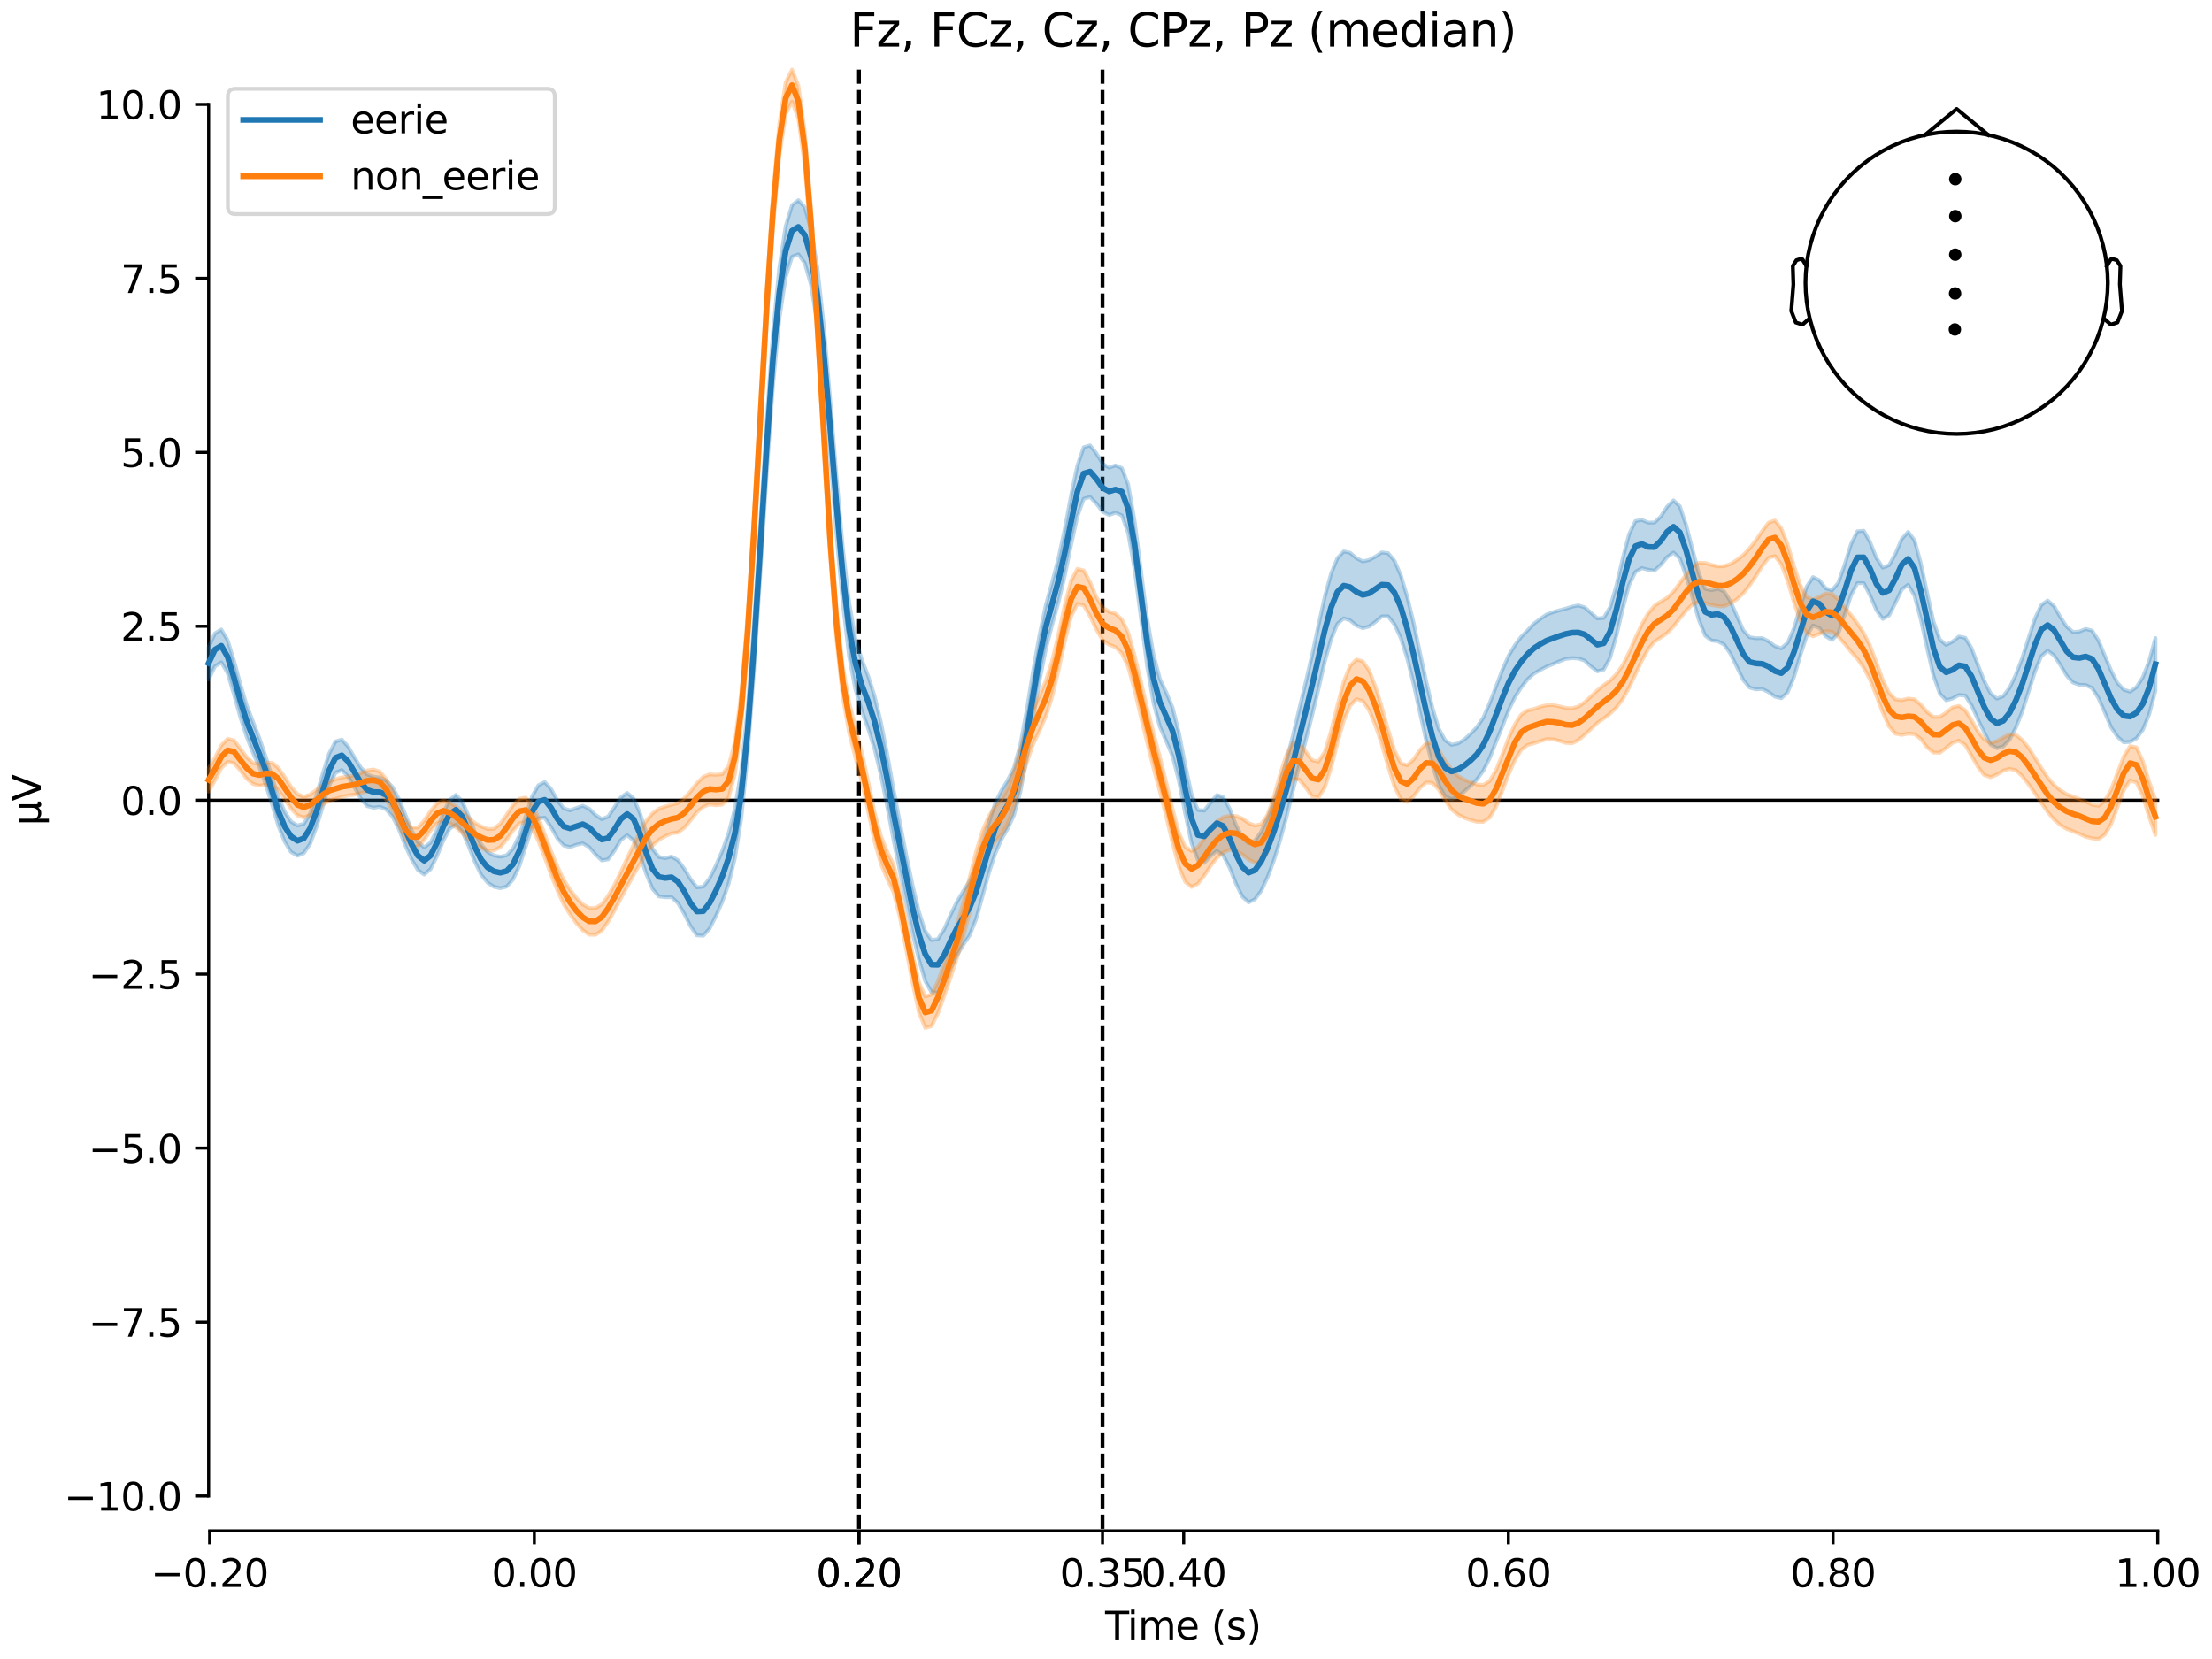 <?xml version="1.0" encoding="utf-8" standalone="no"?>
<!DOCTYPE svg PUBLIC "-//W3C//DTD SVG 1.1//EN"
  "http://www.w3.org/Graphics/SVG/1.1/DTD/svg11.dtd">
<svg xmlns:xlink="http://www.w3.org/1999/xlink" width="576pt" height="432pt" viewBox="0 0 576 432" xmlns="http://www.w3.org/2000/svg" version="1.1">
 <defs>
  <style type="text/css">*{stroke-linejoin: round; stroke-linecap: butt}</style>
 </defs>
 <g id="figure_1">
  <g id="patch_1">
   <path d="M 0 432 
L 576 432 
L 576 0 
L 0 0 
z
" style="fill: #ffffff"/>
  </g>
  <g id="axes_1">
   <g id="patch_2">
    <path d="M 54.324 398.644 
L 561.867 398.644 
L 561.867 18.118 
L 54.324 18.118 
L 54.324 398.644 
z
" style="fill: none; opacity: 0"/>
   </g>
   <g id="patch_3">
    <path d="M 54.324 389.568 
L 54.324 27.194 
" style="fill: none; stroke: #000000; stroke-width: 0.8; stroke-linejoin: miter; stroke-linecap: square"/>
   </g>
   <g id="LineCollection_1">
    <path d="M 223.681 18.118 
L 223.681 398.644 
" clip-path="url(#pe9bb57ca4b)" style="fill: none; stroke-dasharray: 3.7,1.6; stroke-dashoffset: 0; stroke: #000000"/>
    <path d="M 287.091 18.118 
L 287.091 398.644 
" clip-path="url(#pe9bb57ca4b)" style="fill: none; stroke-dasharray: 3.7,1.6; stroke-dashoffset: 0; stroke: #000000"/>
   </g>
   <g id="matplotlib.axis_1">
    <g id="xtick_1">
     <g id="line2d_1">
      <defs>
       <path id="md55def4b3d" d="M 0 0 
L 0 3.5 
" style="stroke: #000000; stroke-width: 0.8"/>
      </defs>
      <g>
       <use xlink:href="#md55def4b3d" x="54.588" y="398.644" style="stroke: #000000; stroke-width: 0.8"/>
      </g>
     </g>
     <g id="text_1">
      <!-- −0.20 -->
      <g transform="translate(39.265 413.242) scale(0.1 -0.1)">
       <defs>
        <path id="DejaVuSans-2212" d="M 678 2272 
L 4684 2272 
L 4684 1741 
L 678 1741 
L 678 2272 
z
" transform="scale(0.016)"/>
        <path id="DejaVuSans-30" d="M 2034 4250 
Q 1547 4250 1301 3770 
Q 1056 3291 1056 2328 
Q 1056 1369 1301 889 
Q 1547 409 2034 409 
Q 2525 409 2770 889 
Q 3016 1369 3016 2328 
Q 3016 3291 2770 3770 
Q 2525 4250 2034 4250 
z
M 2034 4750 
Q 2819 4750 3233 4129 
Q 3647 3509 3647 2328 
Q 3647 1150 3233 529 
Q 2819 -91 2034 -91 
Q 1250 -91 836 529 
Q 422 1150 422 2328 
Q 422 3509 836 4129 
Q 1250 4750 2034 4750 
z
" transform="scale(0.016)"/>
        <path id="DejaVuSans-2e" d="M 684 794 
L 1344 794 
L 1344 0 
L 684 0 
L 684 794 
z
" transform="scale(0.016)"/>
        <path id="DejaVuSans-32" d="M 1228 531 
L 3431 531 
L 3431 0 
L 469 0 
L 469 531 
Q 828 903 1448 1529 
Q 2069 2156 2228 2338 
Q 2531 2678 2651 2914 
Q 2772 3150 2772 3378 
Q 2772 3750 2511 3984 
Q 2250 4219 1831 4219 
Q 1534 4219 1204 4116 
Q 875 4013 500 3803 
L 500 4441 
Q 881 4594 1212 4672 
Q 1544 4750 1819 4750 
Q 2544 4750 2975 4387 
Q 3406 4025 3406 3419 
Q 3406 3131 3298 2873 
Q 3191 2616 2906 2266 
Q 2828 2175 2409 1742 
Q 1991 1309 1228 531 
z
" transform="scale(0.016)"/>
       </defs>
       <use xlink:href="#DejaVuSans-2212"/>
       <use xlink:href="#DejaVuSans-30" transform="translate(83.789 0)"/>
       <use xlink:href="#DejaVuSans-2e" transform="translate(147.412 0)"/>
       <use xlink:href="#DejaVuSans-32" transform="translate(179.199 0)"/>
       <use xlink:href="#DejaVuSans-30" transform="translate(242.822 0)"/>
      </g>
     </g>
    </g>
    <g id="xtick_2">
     <g id="line2d_2">
      <g>
       <use xlink:href="#md55def4b3d" x="139.134" y="398.644" style="stroke: #000000; stroke-width: 0.8"/>
      </g>
     </g>
     <g id="text_2">
      <!-- 0.00 -->
      <g transform="translate(128.002 413.242) scale(0.1 -0.1)">
       <use xlink:href="#DejaVuSans-30"/>
       <use xlink:href="#DejaVuSans-2e" transform="translate(63.623 0)"/>
       <use xlink:href="#DejaVuSans-30" transform="translate(95.41 0)"/>
       <use xlink:href="#DejaVuSans-30" transform="translate(159.033 0)"/>
      </g>
     </g>
    </g>
    <g id="xtick_3">
     <g id="line2d_3">
      <g>
       <use xlink:href="#md55def4b3d" x="223.681" y="398.644" style="stroke: #000000; stroke-width: 0.8"/>
      </g>
     </g>
     <g id="text_3">
      <!-- 0.20 -->
      <g transform="translate(212.548 413.242) scale(0.1 -0.1)">
       <use xlink:href="#DejaVuSans-30"/>
       <use xlink:href="#DejaVuSans-2e" transform="translate(63.623 0)"/>
       <use xlink:href="#DejaVuSans-32" transform="translate(95.41 0)"/>
       <use xlink:href="#DejaVuSans-30" transform="translate(159.033 0)"/>
      </g>
     </g>
    </g>
    <g id="xtick_4">
     <g id="line2d_4">
      <g>
       <use xlink:href="#md55def4b3d" x="223.681" y="398.644" style="stroke: #000000; stroke-width: 0.8"/>
      </g>
     </g>
     <g id="text_4">
      <!-- 0.20 -->
      <g transform="translate(212.548 413.242) scale(0.1 -0.1)">
       <use xlink:href="#DejaVuSans-30"/>
       <use xlink:href="#DejaVuSans-2e" transform="translate(63.623 0)"/>
       <use xlink:href="#DejaVuSans-32" transform="translate(95.41 0)"/>
       <use xlink:href="#DejaVuSans-30" transform="translate(159.033 0)"/>
      </g>
     </g>
    </g>
    <g id="xtick_5">
     <g id="line2d_5">
      <g>
       <use xlink:href="#md55def4b3d" x="287.091" y="398.644" style="stroke: #000000; stroke-width: 0.8"/>
      </g>
     </g>
     <g id="text_5">
      <!-- 0.35 -->
      <g transform="translate(275.958 413.242) scale(0.1 -0.1)">
       <defs>
        <path id="DejaVuSans-33" d="M 2597 2516 
Q 3050 2419 3304 2112 
Q 3559 1806 3559 1356 
Q 3559 666 3084 287 
Q 2609 -91 1734 -91 
Q 1441 -91 1130 -33 
Q 819 25 488 141 
L 488 750 
Q 750 597 1062 519 
Q 1375 441 1716 441 
Q 2309 441 2620 675 
Q 2931 909 2931 1356 
Q 2931 1769 2642 2001 
Q 2353 2234 1838 2234 
L 1294 2234 
L 1294 2753 
L 1863 2753 
Q 2328 2753 2575 2939 
Q 2822 3125 2822 3475 
Q 2822 3834 2567 4026 
Q 2313 4219 1838 4219 
Q 1578 4219 1281 4162 
Q 984 4106 628 3988 
L 628 4550 
Q 988 4650 1302 4700 
Q 1616 4750 1894 4750 
Q 2613 4750 3031 4423 
Q 3450 4097 3450 3541 
Q 3450 3153 3228 2886 
Q 3006 2619 2597 2516 
z
" transform="scale(0.016)"/>
        <path id="DejaVuSans-35" d="M 691 4666 
L 3169 4666 
L 3169 4134 
L 1269 4134 
L 1269 2991 
Q 1406 3038 1543 3061 
Q 1681 3084 1819 3084 
Q 2600 3084 3056 2656 
Q 3513 2228 3513 1497 
Q 3513 744 3044 326 
Q 2575 -91 1722 -91 
Q 1428 -91 1123 -41 
Q 819 9 494 109 
L 494 744 
Q 775 591 1075 516 
Q 1375 441 1709 441 
Q 2250 441 2565 725 
Q 2881 1009 2881 1497 
Q 2881 1984 2565 2268 
Q 2250 2553 1709 2553 
Q 1456 2553 1204 2497 
Q 953 2441 691 2322 
L 691 4666 
z
" transform="scale(0.016)"/>
       </defs>
       <use xlink:href="#DejaVuSans-30"/>
       <use xlink:href="#DejaVuSans-2e" transform="translate(63.623 0)"/>
       <use xlink:href="#DejaVuSans-33" transform="translate(95.41 0)"/>
       <use xlink:href="#DejaVuSans-35" transform="translate(159.033 0)"/>
      </g>
     </g>
    </g>
    <g id="xtick_6">
     <g id="line2d_6">
      <g>
       <use xlink:href="#md55def4b3d" x="308.227" y="398.644" style="stroke: #000000; stroke-width: 0.8"/>
      </g>
     </g>
     <g id="text_6">
      <!-- 0.40 -->
      <g transform="translate(297.095 413.242) scale(0.1 -0.1)">
       <defs>
        <path id="DejaVuSans-34" d="M 2419 4116 
L 825 1625 
L 2419 1625 
L 2419 4116 
z
M 2253 4666 
L 3047 4666 
L 3047 1625 
L 3713 1625 
L 3713 1100 
L 3047 1100 
L 3047 0 
L 2419 0 
L 2419 1100 
L 313 1100 
L 313 1709 
L 2253 4666 
z
" transform="scale(0.016)"/>
       </defs>
       <use xlink:href="#DejaVuSans-30"/>
       <use xlink:href="#DejaVuSans-2e" transform="translate(63.623 0)"/>
       <use xlink:href="#DejaVuSans-34" transform="translate(95.41 0)"/>
       <use xlink:href="#DejaVuSans-30" transform="translate(159.033 0)"/>
      </g>
     </g>
    </g>
    <g id="xtick_7">
     <g id="line2d_7">
      <g>
       <use xlink:href="#md55def4b3d" x="392.774" y="398.644" style="stroke: #000000; stroke-width: 0.8"/>
      </g>
     </g>
     <g id="text_7">
      <!-- 0.60 -->
      <g transform="translate(381.641 413.242) scale(0.1 -0.1)">
       <defs>
        <path id="DejaVuSans-36" d="M 2113 2584 
Q 1688 2584 1439 2293 
Q 1191 2003 1191 1497 
Q 1191 994 1439 701 
Q 1688 409 2113 409 
Q 2538 409 2786 701 
Q 3034 994 3034 1497 
Q 3034 2003 2786 2293 
Q 2538 2584 2113 2584 
z
M 3366 4563 
L 3366 3988 
Q 3128 4100 2886 4159 
Q 2644 4219 2406 4219 
Q 1781 4219 1451 3797 
Q 1122 3375 1075 2522 
Q 1259 2794 1537 2939 
Q 1816 3084 2150 3084 
Q 2853 3084 3261 2657 
Q 3669 2231 3669 1497 
Q 3669 778 3244 343 
Q 2819 -91 2113 -91 
Q 1303 -91 875 529 
Q 447 1150 447 2328 
Q 447 3434 972 4092 
Q 1497 4750 2381 4750 
Q 2619 4750 2861 4703 
Q 3103 4656 3366 4563 
z
" transform="scale(0.016)"/>
       </defs>
       <use xlink:href="#DejaVuSans-30"/>
       <use xlink:href="#DejaVuSans-2e" transform="translate(63.623 0)"/>
       <use xlink:href="#DejaVuSans-36" transform="translate(95.41 0)"/>
       <use xlink:href="#DejaVuSans-30" transform="translate(159.033 0)"/>
      </g>
     </g>
    </g>
    <g id="xtick_8">
     <g id="line2d_8">
      <g>
       <use xlink:href="#md55def4b3d" x="477.32" y="398.644" style="stroke: #000000; stroke-width: 0.8"/>
      </g>
     </g>
     <g id="text_8">
      <!-- 0.80 -->
      <g transform="translate(466.188 413.242) scale(0.1 -0.1)">
       <defs>
        <path id="DejaVuSans-38" d="M 2034 2216 
Q 1584 2216 1326 1975 
Q 1069 1734 1069 1313 
Q 1069 891 1326 650 
Q 1584 409 2034 409 
Q 2484 409 2743 651 
Q 3003 894 3003 1313 
Q 3003 1734 2745 1975 
Q 2488 2216 2034 2216 
z
M 1403 2484 
Q 997 2584 770 2862 
Q 544 3141 544 3541 
Q 544 4100 942 4425 
Q 1341 4750 2034 4750 
Q 2731 4750 3128 4425 
Q 3525 4100 3525 3541 
Q 3525 3141 3298 2862 
Q 3072 2584 2669 2484 
Q 3125 2378 3379 2068 
Q 3634 1759 3634 1313 
Q 3634 634 3220 271 
Q 2806 -91 2034 -91 
Q 1263 -91 848 271 
Q 434 634 434 1313 
Q 434 1759 690 2068 
Q 947 2378 1403 2484 
z
M 1172 3481 
Q 1172 3119 1398 2916 
Q 1625 2713 2034 2713 
Q 2441 2713 2670 2916 
Q 2900 3119 2900 3481 
Q 2900 3844 2670 4047 
Q 2441 4250 2034 4250 
Q 1625 4250 1398 4047 
Q 1172 3844 1172 3481 
z
" transform="scale(0.016)"/>
       </defs>
       <use xlink:href="#DejaVuSans-30"/>
       <use xlink:href="#DejaVuSans-2e" transform="translate(63.623 0)"/>
       <use xlink:href="#DejaVuSans-38" transform="translate(95.41 0)"/>
       <use xlink:href="#DejaVuSans-30" transform="translate(159.033 0)"/>
      </g>
     </g>
    </g>
    <g id="xtick_9">
     <g id="line2d_9">
      <g>
       <use xlink:href="#md55def4b3d" x="561.867" y="398.644" style="stroke: #000000; stroke-width: 0.8"/>
      </g>
     </g>
     <g id="text_9">
      <!-- 1.00 -->
      <g transform="translate(550.734 413.242) scale(0.1 -0.1)">
       <defs>
        <path id="DejaVuSans-31" d="M 794 531 
L 1825 531 
L 1825 4091 
L 703 3866 
L 703 4441 
L 1819 4666 
L 2450 4666 
L 2450 531 
L 3481 531 
L 3481 0 
L 794 0 
L 794 531 
z
" transform="scale(0.016)"/>
       </defs>
       <use xlink:href="#DejaVuSans-31"/>
       <use xlink:href="#DejaVuSans-2e" transform="translate(63.623 0)"/>
       <use xlink:href="#DejaVuSans-30" transform="translate(95.41 0)"/>
       <use xlink:href="#DejaVuSans-30" transform="translate(159.033 0)"/>
      </g>
     </g>
    </g>
    <g id="text_10">
     <!-- Time (s) -->
     <g transform="translate(287.766 426.92) scale(0.1 -0.1)">
      <defs>
       <path id="DejaVuSans-54" d="M -19 4666 
L 3928 4666 
L 3928 4134 
L 2272 4134 
L 2272 0 
L 1638 0 
L 1638 4134 
L -19 4134 
L -19 4666 
z
" transform="scale(0.016)"/>
       <path id="DejaVuSans-69" d="M 603 3500 
L 1178 3500 
L 1178 0 
L 603 0 
L 603 3500 
z
M 603 4863 
L 1178 4863 
L 1178 4134 
L 603 4134 
L 603 4863 
z
" transform="scale(0.016)"/>
       <path id="DejaVuSans-6d" d="M 3328 2828 
Q 3544 3216 3844 3400 
Q 4144 3584 4550 3584 
Q 5097 3584 5394 3201 
Q 5691 2819 5691 2113 
L 5691 0 
L 5113 0 
L 5113 2094 
Q 5113 2597 4934 2840 
Q 4756 3084 4391 3084 
Q 3944 3084 3684 2787 
Q 3425 2491 3425 1978 
L 3425 0 
L 2847 0 
L 2847 2094 
Q 2847 2600 2669 2842 
Q 2491 3084 2119 3084 
Q 1678 3084 1418 2786 
Q 1159 2488 1159 1978 
L 1159 0 
L 581 0 
L 581 3500 
L 1159 3500 
L 1159 2956 
Q 1356 3278 1631 3431 
Q 1906 3584 2284 3584 
Q 2666 3584 2933 3390 
Q 3200 3197 3328 2828 
z
" transform="scale(0.016)"/>
       <path id="DejaVuSans-65" d="M 3597 1894 
L 3597 1613 
L 953 1613 
Q 991 1019 1311 708 
Q 1631 397 2203 397 
Q 2534 397 2845 478 
Q 3156 559 3463 722 
L 3463 178 
Q 3153 47 2828 -22 
Q 2503 -91 2169 -91 
Q 1331 -91 842 396 
Q 353 884 353 1716 
Q 353 2575 817 3079 
Q 1281 3584 2069 3584 
Q 2775 3584 3186 3129 
Q 3597 2675 3597 1894 
z
M 3022 2063 
Q 3016 2534 2758 2815 
Q 2500 3097 2075 3097 
Q 1594 3097 1305 2825 
Q 1016 2553 972 2059 
L 3022 2063 
z
" transform="scale(0.016)"/>
       <path id="DejaVuSans-20" transform="scale(0.016)"/>
       <path id="DejaVuSans-28" d="M 1984 4856 
Q 1566 4138 1362 3434 
Q 1159 2731 1159 2009 
Q 1159 1288 1364 580 
Q 1569 -128 1984 -844 
L 1484 -844 
Q 1016 -109 783 600 
Q 550 1309 550 2009 
Q 550 2706 781 3412 
Q 1013 4119 1484 4856 
L 1984 4856 
z
" transform="scale(0.016)"/>
       <path id="DejaVuSans-73" d="M 2834 3397 
L 2834 2853 
Q 2591 2978 2328 3040 
Q 2066 3103 1784 3103 
Q 1356 3103 1142 2972 
Q 928 2841 928 2578 
Q 928 2378 1081 2264 
Q 1234 2150 1697 2047 
L 1894 2003 
Q 2506 1872 2764 1633 
Q 3022 1394 3022 966 
Q 3022 478 2636 193 
Q 2250 -91 1575 -91 
Q 1294 -91 989 -36 
Q 684 19 347 128 
L 347 722 
Q 666 556 975 473 
Q 1284 391 1588 391 
Q 1994 391 2212 530 
Q 2431 669 2431 922 
Q 2431 1156 2273 1281 
Q 2116 1406 1581 1522 
L 1381 1569 
Q 847 1681 609 1914 
Q 372 2147 372 2553 
Q 372 3047 722 3315 
Q 1072 3584 1716 3584 
Q 2034 3584 2315 3537 
Q 2597 3491 2834 3397 
z
" transform="scale(0.016)"/>
       <path id="DejaVuSans-29" d="M 513 4856 
L 1013 4856 
Q 1481 4119 1714 3412 
Q 1947 2706 1947 2009 
Q 1947 1309 1714 600 
Q 1481 -109 1013 -844 
L 513 -844 
Q 928 -128 1133 580 
Q 1338 1288 1338 2009 
Q 1338 2731 1133 3434 
Q 928 4138 513 4856 
z
" transform="scale(0.016)"/>
      </defs>
      <use xlink:href="#DejaVuSans-54"/>
      <use xlink:href="#DejaVuSans-69" transform="translate(57.959 0)"/>
      <use xlink:href="#DejaVuSans-6d" transform="translate(85.742 0)"/>
      <use xlink:href="#DejaVuSans-65" transform="translate(183.154 0)"/>
      <use xlink:href="#DejaVuSans-20" transform="translate(244.678 0)"/>
      <use xlink:href="#DejaVuSans-28" transform="translate(276.465 0)"/>
      <use xlink:href="#DejaVuSans-73" transform="translate(315.479 0)"/>
      <use xlink:href="#DejaVuSans-29" transform="translate(367.578 0)"/>
     </g>
    </g>
   </g>
   <g id="matplotlib.axis_2">
    <g id="ytick_1">
     <g id="line2d_10">
      <defs>
       <path id="m6e7bb675fe" d="M 0 0 
L -3.5 0 
" style="stroke: #000000; stroke-width: 0.8"/>
      </defs>
      <g>
       <use xlink:href="#m6e7bb675fe" x="54.324" y="389.568" style="stroke: #000000; stroke-width: 0.8"/>
      </g>
     </g>
     <g id="text_11">
      <!-- −10.0 -->
      <g transform="translate(16.678 393.367) scale(0.1 -0.1)">
       <use xlink:href="#DejaVuSans-2212"/>
       <use xlink:href="#DejaVuSans-31" transform="translate(83.789 0)"/>
       <use xlink:href="#DejaVuSans-30" transform="translate(147.412 0)"/>
       <use xlink:href="#DejaVuSans-2e" transform="translate(211.035 0)"/>
       <use xlink:href="#DejaVuSans-30" transform="translate(242.822 0)"/>
      </g>
     </g>
    </g>
    <g id="ytick_2">
     <g id="line2d_11">
      <g>
       <use xlink:href="#m6e7bb675fe" x="54.324" y="344.271" style="stroke: #000000; stroke-width: 0.8"/>
      </g>
     </g>
     <g id="text_12">
      <!-- −7.5 -->
      <g transform="translate(23.041 348.07) scale(0.1 -0.1)">
       <defs>
        <path id="DejaVuSans-37" d="M 525 4666 
L 3525 4666 
L 3525 4397 
L 1831 0 
L 1172 0 
L 2766 4134 
L 525 4134 
L 525 4666 
z
" transform="scale(0.016)"/>
       </defs>
       <use xlink:href="#DejaVuSans-2212"/>
       <use xlink:href="#DejaVuSans-37" transform="translate(83.789 0)"/>
       <use xlink:href="#DejaVuSans-2e" transform="translate(147.412 0)"/>
       <use xlink:href="#DejaVuSans-35" transform="translate(179.199 0)"/>
      </g>
     </g>
    </g>
    <g id="ytick_3">
     <g id="line2d_12">
      <g>
       <use xlink:href="#m6e7bb675fe" x="54.324" y="298.974" style="stroke: #000000; stroke-width: 0.8"/>
      </g>
     </g>
     <g id="text_13">
      <!-- −5.0 -->
      <g transform="translate(23.041 302.774) scale(0.1 -0.1)">
       <use xlink:href="#DejaVuSans-2212"/>
       <use xlink:href="#DejaVuSans-35" transform="translate(83.789 0)"/>
       <use xlink:href="#DejaVuSans-2e" transform="translate(147.412 0)"/>
       <use xlink:href="#DejaVuSans-30" transform="translate(179.199 0)"/>
      </g>
     </g>
    </g>
    <g id="ytick_4">
     <g id="line2d_13">
      <g>
       <use xlink:href="#m6e7bb675fe" x="54.324" y="253.678" style="stroke: #000000; stroke-width: 0.8"/>
      </g>
     </g>
     <g id="text_14">
      <!-- −2.5 -->
      <g transform="translate(23.041 257.477) scale(0.1 -0.1)">
       <use xlink:href="#DejaVuSans-2212"/>
       <use xlink:href="#DejaVuSans-32" transform="translate(83.789 0)"/>
       <use xlink:href="#DejaVuSans-2e" transform="translate(147.412 0)"/>
       <use xlink:href="#DejaVuSans-35" transform="translate(179.199 0)"/>
      </g>
     </g>
    </g>
    <g id="ytick_5">
     <g id="line2d_14">
      <g>
       <use xlink:href="#m6e7bb675fe" x="54.324" y="208.381" style="stroke: #000000; stroke-width: 0.8"/>
      </g>
     </g>
     <g id="text_15">
      <!-- 0.0 -->
      <g transform="translate(31.421 212.18) scale(0.1 -0.1)">
       <use xlink:href="#DejaVuSans-30"/>
       <use xlink:href="#DejaVuSans-2e" transform="translate(63.623 0)"/>
       <use xlink:href="#DejaVuSans-30" transform="translate(95.41 0)"/>
      </g>
     </g>
    </g>
    <g id="ytick_6">
     <g id="line2d_15">
      <g>
       <use xlink:href="#m6e7bb675fe" x="54.324" y="163.084" style="stroke: #000000; stroke-width: 0.8"/>
      </g>
     </g>
     <g id="text_16">
      <!-- 2.5 -->
      <g transform="translate(31.421 166.883) scale(0.1 -0.1)">
       <use xlink:href="#DejaVuSans-32"/>
       <use xlink:href="#DejaVuSans-2e" transform="translate(63.623 0)"/>
       <use xlink:href="#DejaVuSans-35" transform="translate(95.41 0)"/>
      </g>
     </g>
    </g>
    <g id="ytick_7">
     <g id="line2d_16">
      <g>
       <use xlink:href="#m6e7bb675fe" x="54.324" y="117.788" style="stroke: #000000; stroke-width: 0.8"/>
      </g>
     </g>
     <g id="text_17">
      <!-- 5.0 -->
      <g transform="translate(31.421 121.587) scale(0.1 -0.1)">
       <use xlink:href="#DejaVuSans-35"/>
       <use xlink:href="#DejaVuSans-2e" transform="translate(63.623 0)"/>
       <use xlink:href="#DejaVuSans-30" transform="translate(95.41 0)"/>
      </g>
     </g>
    </g>
    <g id="ytick_8">
     <g id="line2d_17">
      <g>
       <use xlink:href="#m6e7bb675fe" x="54.324" y="72.491" style="stroke: #000000; stroke-width: 0.8"/>
      </g>
     </g>
     <g id="text_18">
      <!-- 7.5 -->
      <g transform="translate(31.421 76.29) scale(0.1 -0.1)">
       <use xlink:href="#DejaVuSans-37"/>
       <use xlink:href="#DejaVuSans-2e" transform="translate(63.623 0)"/>
       <use xlink:href="#DejaVuSans-35" transform="translate(95.41 0)"/>
      </g>
     </g>
    </g>
    <g id="ytick_9">
     <g id="line2d_18">
      <g>
       <use xlink:href="#m6e7bb675fe" x="54.324" y="27.194" style="stroke: #000000; stroke-width: 0.8"/>
      </g>
     </g>
     <g id="text_19">
      <!-- 10.0 -->
      <g transform="translate(25.058 30.993) scale(0.1 -0.1)">
       <use xlink:href="#DejaVuSans-31"/>
       <use xlink:href="#DejaVuSans-30" transform="translate(63.623 0)"/>
       <use xlink:href="#DejaVuSans-2e" transform="translate(127.246 0)"/>
       <use xlink:href="#DejaVuSans-30" transform="translate(159.033 0)"/>
      </g>
     </g>
    </g>
    <g id="text_20">
     <!-- µV -->
     <g transform="translate(10.599 214.982) rotate(-90) scale(0.1 -0.1)">
      <defs>
       <path id="DejaVuSans-b5" d="M 544 -1331 
L 544 3500 
L 1119 3500 
L 1119 1325 
Q 1119 872 1334 640 
Q 1550 409 1972 409 
Q 2434 409 2667 671 
Q 2900 934 2900 1459 
L 2900 3500 
L 3475 3500 
L 3475 806 
Q 3475 619 3529 530 
Q 3584 441 3700 441 
Q 3728 441 3778 458 
Q 3828 475 3916 513 
L 3916 50 
Q 3788 -22 3673 -56 
Q 3559 -91 3450 -91 
Q 3234 -91 3106 31 
Q 2978 153 2931 403 
Q 2775 156 2548 32 
Q 2322 -91 2016 -91 
Q 1697 -91 1473 31 
Q 1250 153 1119 397 
L 1119 -1331 
L 544 -1331 
z
" transform="scale(0.016)"/>
       <path id="DejaVuSans-56" d="M 1831 0 
L 50 4666 
L 709 4666 
L 2188 738 
L 3669 4666 
L 4325 4666 
L 2547 0 
L 1831 0 
z
" transform="scale(0.016)"/>
      </defs>
      <use xlink:href="#DejaVuSans-b5"/>
      <use xlink:href="#DejaVuSans-56" transform="translate(63.623 0)"/>
     </g>
    </g>
   </g>
   <g id="patch_4">
    <path d="M 54.588 398.644 
L 561.867 398.644 
" style="fill: none; stroke: #000000; stroke-width: 0.8; stroke-linejoin: miter; stroke-linecap: square"/>
   </g>
   <g id="patch_5">
    <path d="M 54.324 208.381 
L 561.867 208.381 
" style="fill: none; stroke: #000000; stroke-width: 0.8; stroke-linejoin: miter; stroke-linecap: square"/>
   </g>
   <g id="text_21">
    <!-- Fz, FCz, Cz, CPz, Pz (median) -->
    <g transform="translate(221.308 12.118) scale(0.12 -0.12)">
     <defs>
      <path id="DejaVuSans-46" d="M 628 4666 
L 3309 4666 
L 3309 4134 
L 1259 4134 
L 1259 2759 
L 3109 2759 
L 3109 2228 
L 1259 2228 
L 1259 0 
L 628 0 
L 628 4666 
z
" transform="scale(0.016)"/>
      <path id="DejaVuSans-7a" d="M 353 3500 
L 3084 3500 
L 3084 2975 
L 922 459 
L 3084 459 
L 3084 0 
L 275 0 
L 275 525 
L 2438 3041 
L 353 3041 
L 353 3500 
z
" transform="scale(0.016)"/>
      <path id="DejaVuSans-2c" d="M 750 794 
L 1409 794 
L 1409 256 
L 897 -744 
L 494 -744 
L 750 256 
L 750 794 
z
" transform="scale(0.016)"/>
      <path id="DejaVuSans-43" d="M 4122 4306 
L 4122 3641 
Q 3803 3938 3442 4084 
Q 3081 4231 2675 4231 
Q 1875 4231 1450 3742 
Q 1025 3253 1025 2328 
Q 1025 1406 1450 917 
Q 1875 428 2675 428 
Q 3081 428 3442 575 
Q 3803 722 4122 1019 
L 4122 359 
Q 3791 134 3420 21 
Q 3050 -91 2638 -91 
Q 1578 -91 968 557 
Q 359 1206 359 2328 
Q 359 3453 968 4101 
Q 1578 4750 2638 4750 
Q 3056 4750 3426 4639 
Q 3797 4528 4122 4306 
z
" transform="scale(0.016)"/>
      <path id="DejaVuSans-50" d="M 1259 4147 
L 1259 2394 
L 2053 2394 
Q 2494 2394 2734 2622 
Q 2975 2850 2975 3272 
Q 2975 3691 2734 3919 
Q 2494 4147 2053 4147 
L 1259 4147 
z
M 628 4666 
L 2053 4666 
Q 2838 4666 3239 4311 
Q 3641 3956 3641 3272 
Q 3641 2581 3239 2228 
Q 2838 1875 2053 1875 
L 1259 1875 
L 1259 0 
L 628 0 
L 628 4666 
z
" transform="scale(0.016)"/>
      <path id="DejaVuSans-64" d="M 2906 2969 
L 2906 4863 
L 3481 4863 
L 3481 0 
L 2906 0 
L 2906 525 
Q 2725 213 2448 61 
Q 2172 -91 1784 -91 
Q 1150 -91 751 415 
Q 353 922 353 1747 
Q 353 2572 751 3078 
Q 1150 3584 1784 3584 
Q 2172 3584 2448 3432 
Q 2725 3281 2906 2969 
z
M 947 1747 
Q 947 1113 1208 752 
Q 1469 391 1925 391 
Q 2381 391 2643 752 
Q 2906 1113 2906 1747 
Q 2906 2381 2643 2742 
Q 2381 3103 1925 3103 
Q 1469 3103 1208 2742 
Q 947 2381 947 1747 
z
" transform="scale(0.016)"/>
      <path id="DejaVuSans-61" d="M 2194 1759 
Q 1497 1759 1228 1600 
Q 959 1441 959 1056 
Q 959 750 1161 570 
Q 1363 391 1709 391 
Q 2188 391 2477 730 
Q 2766 1069 2766 1631 
L 2766 1759 
L 2194 1759 
z
M 3341 1997 
L 3341 0 
L 2766 0 
L 2766 531 
Q 2569 213 2275 61 
Q 1981 -91 1556 -91 
Q 1019 -91 701 211 
Q 384 513 384 1019 
Q 384 1609 779 1909 
Q 1175 2209 1959 2209 
L 2766 2209 
L 2766 2266 
Q 2766 2663 2505 2880 
Q 2244 3097 1772 3097 
Q 1472 3097 1187 3025 
Q 903 2953 641 2809 
L 641 3341 
Q 956 3463 1253 3523 
Q 1550 3584 1831 3584 
Q 2591 3584 2966 3190 
Q 3341 2797 3341 1997 
z
" transform="scale(0.016)"/>
      <path id="DejaVuSans-6e" d="M 3513 2113 
L 3513 0 
L 2938 0 
L 2938 2094 
Q 2938 2591 2744 2837 
Q 2550 3084 2163 3084 
Q 1697 3084 1428 2787 
Q 1159 2491 1159 1978 
L 1159 0 
L 581 0 
L 581 3500 
L 1159 3500 
L 1159 2956 
Q 1366 3272 1645 3428 
Q 1925 3584 2291 3584 
Q 2894 3584 3203 3211 
Q 3513 2838 3513 2113 
z
" transform="scale(0.016)"/>
     </defs>
     <use xlink:href="#DejaVuSans-46"/>
     <use xlink:href="#DejaVuSans-7a" transform="translate(57.52 0)"/>
     <use xlink:href="#DejaVuSans-2c" transform="translate(110.01 0)"/>
     <use xlink:href="#DejaVuSans-20" transform="translate(141.797 0)"/>
     <use xlink:href="#DejaVuSans-46" transform="translate(173.584 0)"/>
     <use xlink:href="#DejaVuSans-43" transform="translate(231.104 0)"/>
     <use xlink:href="#DejaVuSans-7a" transform="translate(300.928 0)"/>
     <use xlink:href="#DejaVuSans-2c" transform="translate(353.418 0)"/>
     <use xlink:href="#DejaVuSans-20" transform="translate(385.205 0)"/>
     <use xlink:href="#DejaVuSans-43" transform="translate(416.992 0)"/>
     <use xlink:href="#DejaVuSans-7a" transform="translate(486.816 0)"/>
     <use xlink:href="#DejaVuSans-2c" transform="translate(539.307 0)"/>
     <use xlink:href="#DejaVuSans-20" transform="translate(571.094 0)"/>
     <use xlink:href="#DejaVuSans-43" transform="translate(602.881 0)"/>
     <use xlink:href="#DejaVuSans-50" transform="translate(672.705 0)"/>
     <use xlink:href="#DejaVuSans-7a" transform="translate(733.008 0)"/>
     <use xlink:href="#DejaVuSans-2c" transform="translate(785.498 0)"/>
     <use xlink:href="#DejaVuSans-20" transform="translate(817.285 0)"/>
     <use xlink:href="#DejaVuSans-50" transform="translate(849.072 0)"/>
     <use xlink:href="#DejaVuSans-7a" transform="translate(909.375 0)"/>
     <use xlink:href="#DejaVuSans-20" transform="translate(961.865 0)"/>
     <use xlink:href="#DejaVuSans-28" transform="translate(993.652 0)"/>
     <use xlink:href="#DejaVuSans-6d" transform="translate(1032.666 0)"/>
     <use xlink:href="#DejaVuSans-65" transform="translate(1130.078 0)"/>
     <use xlink:href="#DejaVuSans-64" transform="translate(1191.602 0)"/>
     <use xlink:href="#DejaVuSans-69" transform="translate(1255.078 0)"/>
     <use xlink:href="#DejaVuSans-61" transform="translate(1282.861 0)"/>
     <use xlink:href="#DejaVuSans-6e" transform="translate(1344.141 0)"/>
     <use xlink:href="#DejaVuSans-29" transform="translate(1407.52 0)"/>
    </g>
   </g>
   <g id="legend_1">
    <g id="patch_6">
     <path d="M 61.324 55.753 
L 142.466 55.753 
Q 144.466 55.753 144.466 53.753 
L 144.466 25.118 
Q 144.466 23.118 142.466 23.118 
L 61.324 23.118 
Q 59.324 23.118 59.324 25.118 
L 59.324 53.753 
Q 59.324 55.753 61.324 55.753 
z
" style="fill: #ffffff; opacity: 0.8; stroke: #cccccc; stroke-linejoin: miter"/>
    </g>
    <g id="line2d_19">
     <path d="M 63.324 31.217 
L 73.324 31.217 
L 83.324 31.217 
" style="fill: none; stroke: #1f77b4; stroke-width: 1.5; stroke-linecap: square"/>
    </g>
    <g id="text_22">
     <!-- eerie -->
     <g transform="translate(91.324 34.717) scale(0.1 -0.1)">
      <defs>
       <path id="DejaVuSans-72" d="M 2631 2963 
Q 2534 3019 2420 3045 
Q 2306 3072 2169 3072 
Q 1681 3072 1420 2755 
Q 1159 2438 1159 1844 
L 1159 0 
L 581 0 
L 581 3500 
L 1159 3500 
L 1159 2956 
Q 1341 3275 1631 3429 
Q 1922 3584 2338 3584 
Q 2397 3584 2469 3576 
Q 2541 3569 2628 3553 
L 2631 2963 
z
" transform="scale(0.016)"/>
      </defs>
      <use xlink:href="#DejaVuSans-65"/>
      <use xlink:href="#DejaVuSans-65" transform="translate(61.523 0)"/>
      <use xlink:href="#DejaVuSans-72" transform="translate(123.047 0)"/>
      <use xlink:href="#DejaVuSans-69" transform="translate(164.16 0)"/>
      <use xlink:href="#DejaVuSans-65" transform="translate(191.943 0)"/>
     </g>
    </g>
    <g id="line2d_20">
     <path d="M 63.324 45.895 
L 73.324 45.895 
L 83.324 45.895 
" style="fill: none; stroke: #ff7f0e; stroke-width: 1.5; stroke-linecap: square"/>
    </g>
    <g id="text_23">
     <!-- non_eerie -->
     <g transform="translate(91.324 49.395) scale(0.1 -0.1)">
      <defs>
       <path id="DejaVuSans-6f" d="M 1959 3097 
Q 1497 3097 1228 2736 
Q 959 2375 959 1747 
Q 959 1119 1226 758 
Q 1494 397 1959 397 
Q 2419 397 2687 759 
Q 2956 1122 2956 1747 
Q 2956 2369 2687 2733 
Q 2419 3097 1959 3097 
z
M 1959 3584 
Q 2709 3584 3137 3096 
Q 3566 2609 3566 1747 
Q 3566 888 3137 398 
Q 2709 -91 1959 -91 
Q 1206 -91 779 398 
Q 353 888 353 1747 
Q 353 2609 779 3096 
Q 1206 3584 1959 3584 
z
" transform="scale(0.016)"/>
       <path id="DejaVuSans-5f" d="M 3263 -1063 
L 3263 -1509 
L -63 -1509 
L -63 -1063 
L 3263 -1063 
z
" transform="scale(0.016)"/>
      </defs>
      <use xlink:href="#DejaVuSans-6e"/>
      <use xlink:href="#DejaVuSans-6f" transform="translate(63.379 0)"/>
      <use xlink:href="#DejaVuSans-6e" transform="translate(124.561 0)"/>
      <use xlink:href="#DejaVuSans-5f" transform="translate(187.939 0)"/>
      <use xlink:href="#DejaVuSans-65" transform="translate(237.939 0)"/>
      <use xlink:href="#DejaVuSans-65" transform="translate(299.463 0)"/>
      <use xlink:href="#DejaVuSans-72" transform="translate(360.986 0)"/>
      <use xlink:href="#DejaVuSans-69" transform="translate(402.1 0)"/>
      <use xlink:href="#DejaVuSans-65" transform="translate(429.883 0)"/>
     </g>
    </g>
   </g>
   <g id="FillBetweenPolyCollection_1">
    <defs>
     <path id="m49e798fedb" d="M 54.324 -263.481 
L 54.324 -255.09 
L 55.975 -258.471 
L 57.626 -259.525 
L 59.278 -256.692 
L 60.929 -251.127 
L 62.58 -245.255 
L 64.231 -240.137 
L 65.883 -235.975 
L 67.534 -232.213 
L 69.185 -227.721 
L 70.837 -222.519 
L 72.488 -216.948 
L 74.139 -212.822 
L 75.791 -210.138 
L 77.442 -209.163 
L 79.093 -209.813 
L 80.744 -212.233 
L 82.396 -216.587 
L 84.047 -221.985 
L 85.698 -227.335 
L 87.35 -230.756 
L 89.001 -231.478 
L 90.652 -229.805 
L 92.304 -226.955 
L 93.955 -224.05 
L 95.606 -222.094 
L 97.257 -221.661 
L 98.909 -221.907 
L 100.56 -221.24 
L 102.211 -219.363 
L 103.863 -216.095 
L 105.514 -211.916 
L 107.165 -208.234 
L 108.817 -205.446 
L 110.468 -204.273 
L 112.119 -205.689 
L 113.77 -209.027 
L 115.422 -213.048 
L 117.073 -216.215 
L 118.724 -217.252 
L 120.376 -215.489 
L 122.027 -211.677 
L 123.678 -207.515 
L 125.33 -204.153 
L 126.981 -202.15 
L 128.632 -201.093 
L 130.283 -200.712 
L 131.935 -201.136 
L 133.586 -202.972 
L 135.237 -206.456 
L 136.889 -211.497 
L 138.54 -216.605 
L 140.191 -218.915 
L 141.843 -219.066 
L 143.494 -216.586 
L 145.145 -213.681 
L 146.796 -211.834 
L 148.448 -211.419 
L 150.099 -212.029 
L 151.75 -212.392 
L 153.402 -211.427 
L 155.053 -209.514 
L 156.704 -207.952 
L 158.356 -208.225 
L 160.007 -210.477 
L 161.658 -213.243 
L 163.309 -214.52 
L 164.961 -213.16 
L 166.612 -209.504 
L 168.263 -204.483 
L 169.915 -200.52 
L 171.566 -198.58 
L 173.217 -198.368 
L 174.869 -198.378 
L 176.52 -196.863 
L 178.171 -194.047 
L 179.822 -190.797 
L 181.474 -188.44 
L 183.125 -188.342 
L 184.776 -190.191 
L 186.428 -193.454 
L 188.079 -197.165 
L 189.73 -201.866 
L 191.381 -208.575 
L 193.033 -218.963 
L 194.684 -235.377 
L 196.335 -257.356 
L 197.987 -282.649 
L 199.638 -308.673 
L 201.289 -331.646 
L 202.941 -349.035 
L 204.592 -359.813 
L 206.243 -365.129 
L 207.894 -365.767 
L 209.546 -363.512 
L 211.197 -357.797 
L 212.848 -347.591 
L 214.5 -332.463 
L 216.151 -313.478 
L 217.802 -293.053 
L 219.454 -275.056 
L 221.105 -261.151 
L 222.756 -252.42 
L 224.407 -246.919 
L 226.059 -242.327 
L 227.71 -237.084 
L 229.361 -230.239 
L 231.013 -222.106 
L 232.664 -213.332 
L 234.315 -205.231 
L 235.967 -197.131 
L 237.618 -189.107 
L 239.269 -182.166 
L 240.92 -176.531 
L 242.572 -173.637 
L 244.223 -173.47 
L 245.874 -176.1 
L 247.526 -179.967 
L 249.177 -183.203 
L 250.828 -185.975 
L 252.48 -188.424 
L 254.131 -192.523 
L 255.782 -198.39 
L 257.433 -204.433 
L 259.085 -209.547 
L 260.736 -213.342 
L 262.387 -216.196 
L 264.039 -219.731 
L 265.69 -225.757 
L 267.341 -234.494 
L 268.993 -244.898 
L 270.644 -254.528 
L 272.295 -262.76 
L 273.946 -269.252 
L 275.598 -275.108 
L 277.249 -282.033 
L 278.9 -290.049 
L 280.552 -297.538 
L 282.203 -302.126 
L 283.854 -302.578 
L 285.506 -300.881 
L 287.157 -298.71 
L 288.808 -297.899 
L 290.459 -298.483 
L 292.111 -297.798 
L 293.762 -293.221 
L 295.413 -283.969 
L 297.065 -271.355 
L 298.716 -258.521 
L 300.367 -248.992 
L 302.019 -242.771 
L 303.67 -239.026 
L 305.321 -235.122 
L 306.972 -228.731 
L 308.624 -220.16 
L 310.275 -212.434 
L 311.926 -208.033 
L 313.578 -207.296 
L 315.229 -209.073 
L 316.88 -210.423 
L 318.532 -209.256 
L 320.183 -206.06 
L 321.834 -201.9 
L 323.485 -198.545 
L 325.137 -197.008 
L 326.788 -197.85 
L 328.439 -200.032 
L 330.091 -203.622 
L 331.742 -207.99 
L 333.393 -213.346 
L 335.045 -219.426 
L 336.696 -226.173 
L 338.347 -232.7 
L 339.998 -239.133 
L 341.65 -245.629 
L 343.301 -252.482 
L 344.952 -259.662 
L 346.604 -265.506 
L 348.255 -269.557 
L 349.906 -270.987 
L 351.558 -270.457 
L 353.209 -269.114 
L 354.86 -268.421 
L 356.511 -268.866 
L 358.163 -270.065 
L 359.814 -271.484 
L 361.465 -271.514 
L 363.117 -269.416 
L 364.768 -265.831 
L 366.419 -260.61 
L 368.07 -254.035 
L 369.722 -246.553 
L 371.373 -239.168 
L 373.024 -232.61 
L 374.676 -227.489 
L 376.327 -224.606 
L 377.978 -223.903 
L 379.63 -224.575 
L 381.281 -225.881 
L 382.932 -227.338 
L 384.583 -229.039 
L 386.235 -231.279 
L 387.886 -234.538 
L 389.537 -238.729 
L 391.189 -242.769 
L 392.84 -247.028 
L 394.491 -250.447 
L 396.143 -253.014 
L 397.794 -255.122 
L 399.445 -256.589 
L 401.096 -257.551 
L 402.748 -258.406 
L 404.399 -259.076 
L 406.05 -259.783 
L 407.702 -260.43 
L 409.353 -260.626 
L 411.004 -260.548 
L 412.656 -259.965 
L 414.307 -258.427 
L 415.958 -257.197 
L 417.609 -257.627 
L 419.261 -260.681 
L 420.912 -266.485 
L 422.563 -273.49 
L 424.215 -279.67 
L 425.866 -283.069 
L 427.517 -284.058 
L 429.169 -283.655 
L 430.82 -283.398 
L 432.471 -284.921 
L 434.122 -286.929 
L 435.774 -288.119 
L 437.425 -286.562 
L 439.076 -281.975 
L 440.728 -276.334 
L 442.379 -270.547 
L 444.03 -266.491 
L 445.682 -265.217 
L 447.333 -265.016 
L 448.984 -264.124 
L 450.635 -261.716 
L 452.287 -258.312 
L 453.938 -254.948 
L 455.589 -252.95 
L 457.241 -252.5 
L 458.892 -252.593 
L 460.543 -251.765 
L 462.195 -250.604 
L 463.846 -250.188 
L 465.497 -251.704 
L 467.148 -255.662 
L 468.8 -261.298 
L 470.451 -266.417 
L 472.102 -269.111 
L 473.754 -268.471 
L 475.405 -266.337 
L 477.056 -265.338 
L 478.708 -267.07 
L 480.359 -271.878 
L 482.01 -277.011 
L 483.661 -280.158 
L 485.313 -280.129 
L 486.964 -276.977 
L 488.615 -273.106 
L 490.267 -270.835 
L 491.918 -271.751 
L 493.569 -274.994 
L 495.221 -278.499 
L 496.872 -279.726 
L 498.523 -276.876 
L 500.174 -270.734 
L 501.826 -263.162 
L 503.477 -256.026 
L 505.128 -251.402 
L 506.78 -249.639 
L 508.431 -250.115 
L 510.082 -251.011 
L 511.734 -250.889 
L 513.385 -248.321 
L 515.036 -244.691 
L 516.687 -241.283 
L 518.339 -238.107 
L 519.99 -237.164 
L 521.641 -237.619 
L 523.293 -239.372 
L 524.944 -242.551 
L 526.595 -246.696 
L 528.246 -251.91 
L 529.898 -257.125 
L 531.549 -261.118 
L 533.2 -262.548 
L 534.852 -261.339 
L 536.503 -258.839 
L 538.154 -256.085 
L 539.806 -254.258 
L 541.457 -253.675 
L 543.108 -253.624 
L 544.759 -252.833 
L 546.411 -250.25 
L 548.062 -246.524 
L 549.713 -242.643 
L 551.365 -240.179 
L 553.016 -238.7 
L 554.667 -238.814 
L 556.319 -239.731 
L 557.97 -241.92 
L 559.621 -245.922 
L 561.272 -252.145 
L 561.272 -265.85 
L 561.272 -265.85 
L 559.621 -259.828 
L 557.97 -255.614 
L 556.319 -253.054 
L 554.667 -251.888 
L 553.016 -252.408 
L 551.365 -254.177 
L 549.713 -257.405 
L 548.062 -261.328 
L 546.411 -265.268 
L 544.759 -267.808 
L 543.108 -268.224 
L 541.457 -267.55 
L 539.806 -267.419 
L 538.154 -268.818 
L 536.503 -271.335 
L 534.852 -274.19 
L 533.2 -275.613 
L 531.549 -274.457 
L 529.898 -270.933 
L 528.246 -265.885 
L 526.595 -260.682 
L 524.944 -256.363 
L 523.293 -252.895 
L 521.641 -250.724 
L 519.99 -250.096 
L 518.339 -251.486 
L 516.687 -254.71 
L 515.036 -258.899 
L 513.385 -263.218 
L 511.734 -265.93 
L 510.082 -266.247 
L 508.431 -264.917 
L 506.78 -264.078 
L 505.128 -265.468 
L 503.477 -270.14 
L 501.826 -277.586 
L 500.174 -285.31 
L 498.523 -291.323 
L 496.872 -293.481 
L 495.221 -291.664 
L 493.569 -287.803 
L 491.918 -284.826 
L 490.267 -284.2 
L 488.615 -286.717 
L 486.964 -290.834 
L 485.313 -293.794 
L 483.661 -293.646 
L 482.01 -290.329 
L 480.359 -285.026 
L 478.708 -280.264 
L 477.056 -278.287 
L 475.405 -278.797 
L 473.754 -280.919 
L 472.102 -281.724 
L 470.451 -279.227 
L 468.8 -273.957 
L 467.148 -268.39 
L 465.497 -264.609 
L 463.846 -263.169 
L 462.195 -263.735 
L 460.543 -264.987 
L 458.892 -265.835 
L 457.241 -265.812 
L 455.589 -266.059 
L 453.938 -267.904 
L 452.287 -271.612 
L 450.635 -275.36 
L 448.984 -277.999 
L 447.333 -278.749 
L 445.682 -278.315 
L 444.03 -278.698 
L 442.379 -282.693 
L 440.728 -288.883 
L 439.076 -295.243 
L 437.425 -300.164 
L 435.774 -301.695 
L 434.122 -300.072 
L 432.471 -297.513 
L 430.82 -295.93 
L 429.169 -295.922 
L 427.517 -296.62 
L 425.866 -296.317 
L 424.215 -292.908 
L 422.563 -286.617 
L 420.912 -279.522 
L 419.261 -273.872 
L 417.609 -271.105 
L 415.958 -270.959 
L 414.307 -272.416 
L 412.656 -273.851 
L 411.004 -274.356 
L 409.353 -274.034 
L 407.702 -273.503 
L 406.05 -273.067 
L 404.399 -272.59 
L 402.748 -271.998 
L 401.096 -270.842 
L 399.445 -269.62 
L 397.794 -267.859 
L 396.143 -266.212 
L 394.491 -264.011 
L 392.84 -261.26 
L 391.189 -257.517 
L 389.537 -253.16 
L 387.886 -248.868 
L 386.235 -245.107 
L 384.583 -242.664 
L 382.932 -240.896 
L 381.281 -239.417 
L 379.63 -238.401 
L 377.978 -238.058 
L 376.327 -239.218 
L 374.676 -242.188 
L 373.024 -247.633 
L 371.373 -254.579 
L 369.722 -262.167 
L 368.07 -269.963 
L 366.419 -276.684 
L 364.768 -282.195 
L 363.117 -285.969 
L 361.465 -287.964 
L 359.814 -288.154 
L 358.163 -287.056 
L 356.511 -286.178 
L 354.86 -285.82 
L 353.209 -286.656 
L 351.558 -288.057 
L 349.906 -288.418 
L 348.255 -286.651 
L 346.604 -282.647 
L 344.952 -276.562 
L 343.301 -269.068 
L 341.65 -261.417 
L 339.998 -254.317 
L 338.347 -247.506 
L 336.696 -240.544 
L 335.045 -234.04 
L 333.393 -228.239 
L 331.742 -223.311 
L 330.091 -219.116 
L 328.439 -215.501 
L 326.788 -213.12 
L 325.137 -212.426 
L 323.485 -214.037 
L 321.834 -217.247 
L 320.183 -221.439 
L 318.532 -224.452 
L 316.88 -224.963 
L 315.229 -223.019 
L 313.578 -220.924 
L 311.926 -221.091 
L 310.275 -225.13 
L 308.624 -232.829 
L 306.972 -241.285 
L 305.321 -247.794 
L 303.67 -251.722 
L 302.019 -255.24 
L 300.367 -261.584 
L 298.716 -270.851 
L 297.065 -283.679 
L 295.413 -296.518 
L 293.762 -305.871 
L 292.111 -310.113 
L 290.459 -310.805 
L 288.808 -310.236 
L 287.157 -311.207 
L 285.506 -313.927 
L 283.854 -316.019 
L 282.203 -315.542 
L 280.552 -310.78 
L 278.9 -302.968 
L 277.249 -294.181 
L 275.598 -286.517 
L 273.946 -280.246 
L 272.295 -274.276 
L 270.644 -266.39 
L 268.993 -257.111 
L 267.341 -246.943 
L 265.69 -238.057 
L 264.039 -232.041 
L 262.387 -228.788 
L 260.736 -226.095 
L 259.085 -222.658 
L 257.433 -217.635 
L 255.782 -211.913 
L 254.131 -206.501 
L 252.48 -202.581 
L 250.828 -199.915 
L 249.177 -197.172 
L 247.526 -193.816 
L 245.874 -190.073 
L 244.223 -187.461 
L 242.572 -187.195 
L 240.92 -189.558 
L 239.269 -194.629 
L 237.618 -201.51 
L 235.967 -209.427 
L 234.315 -217.9 
L 232.664 -226.536 
L 231.013 -235.75 
L 229.361 -244.036 
L 227.71 -250.832 
L 226.059 -255.974 
L 224.407 -260.228 
L 222.756 -265.772 
L 221.105 -275.12 
L 219.454 -289.483 
L 217.802 -308.142 
L 216.151 -328.201 
L 214.5 -347.306 
L 212.848 -362.225 
L 211.197 -372.285 
L 209.546 -378.056 
L 207.894 -379.873 
L 206.243 -378.574 
L 204.592 -373.121 
L 202.941 -362.34 
L 201.289 -345.502 
L 199.638 -322.366 
L 197.987 -295.758 
L 196.335 -269.859 
L 194.684 -247.691 
L 193.033 -231.45 
L 191.381 -221.447 
L 189.73 -215.043 
L 188.079 -210.438 
L 186.428 -206.62 
L 184.776 -203.273 
L 183.125 -201.138 
L 181.474 -200.946 
L 179.822 -203.086 
L 178.171 -205.826 
L 176.52 -208.011 
L 174.869 -208.947 
L 173.217 -208.535 
L 171.566 -208.851 
L 169.915 -210.988 
L 168.263 -215.307 
L 166.612 -220.365 
L 164.961 -224.153 
L 163.309 -225.51 
L 161.658 -224.337 
L 160.007 -221.824 
L 158.356 -219.357 
L 156.704 -218.698 
L 155.053 -219.811 
L 153.402 -221.42 
L 151.75 -222.177 
L 150.099 -221.59 
L 148.448 -220.985 
L 146.796 -221.499 
L 145.145 -223.58 
L 143.494 -226.529 
L 141.843 -228.357 
L 140.191 -227.502 
L 138.54 -224.606 
L 136.889 -219.514 
L 135.237 -214.429 
L 133.586 -211.058 
L 131.935 -209.287 
L 130.283 -208.908 
L 128.632 -209.245 
L 126.981 -210.161 
L 125.33 -212.096 
L 123.678 -215.339 
L 122.027 -219.491 
L 120.376 -223.326 
L 118.724 -224.999 
L 117.073 -223.721 
L 115.422 -220.379 
L 113.77 -215.903 
L 112.119 -212.599 
L 110.468 -211.366 
L 108.817 -212.782 
L 107.165 -215.87 
L 105.514 -219.921 
L 103.863 -223.939 
L 102.211 -227.053 
L 100.56 -228.764 
L 98.909 -229.528 
L 97.257 -229.746 
L 95.606 -230.334 
L 93.955 -232.152 
L 92.304 -234.743 
L 90.652 -237.611 
L 89.001 -239.405 
L 87.35 -238.922 
L 85.698 -235.763 
L 84.047 -230.552 
L 82.396 -224.917 
L 80.744 -220.116 
L 79.093 -217.47 
L 77.442 -217.049 
L 75.791 -218.058 
L 74.139 -220.6 
L 72.488 -224.454 
L 70.837 -229.718 
L 69.185 -234.995 
L 67.534 -239.817 
L 65.883 -244.056 
L 64.231 -248.385 
L 62.58 -253.866 
L 60.929 -259.944 
L 59.278 -265.27 
L 57.626 -268.077 
L 55.975 -267.079 
L 54.324 -263.481 
z
" style="stroke: #1f77b4; stroke-opacity: 0.3"/>
    </defs>
    <g>
     <use xlink:href="#m49e798fedb" x="0" y="432" style="fill: #1f77b4; fill-opacity: 0.3; stroke: #1f77b4; stroke-opacity: 0.3"/>
    </g>
   </g>
   <g id="FillBetweenPolyCollection_2">
    <defs>
     <path id="m02050c65ab" d="M 54.324 -231.902 
L 54.324 -225.889 
L 55.975 -228.821 
L 57.626 -232.009 
L 59.278 -233.623 
L 60.929 -233.27 
L 62.58 -231.405 
L 64.231 -229.237 
L 65.883 -227.863 
L 67.534 -227.401 
L 69.185 -227.672 
L 70.837 -227.58 
L 72.488 -226.28 
L 74.139 -223.885 
L 75.791 -221.485 
L 77.442 -219.688 
L 79.093 -219.103 
L 80.744 -219.766 
L 82.396 -220.984 
L 84.047 -222.492 
L 85.698 -223.483 
L 87.35 -223.982 
L 89.001 -224.486 
L 90.652 -224.851 
L 92.304 -225.081 
L 93.955 -225.475 
L 95.606 -225.949 
L 97.257 -226.034 
L 98.909 -225.668 
L 100.56 -223.832 
L 102.211 -220.871 
L 103.863 -217.067 
L 105.514 -213.614 
L 107.165 -211.525 
L 108.817 -211.525 
L 110.468 -213.31 
L 112.119 -215.741 
L 113.77 -217.585 
L 115.422 -218.255 
L 117.073 -217.67 
L 118.724 -216.583 
L 120.376 -215.09 
L 122.027 -213.453 
L 123.678 -212.087 
L 125.33 -211.241 
L 126.981 -210.499 
L 128.632 -210.548 
L 130.283 -211.413 
L 131.935 -213.405 
L 133.586 -215.73 
L 135.237 -217.579 
L 136.889 -217.963 
L 138.54 -216.286 
L 140.191 -213.008 
L 141.843 -208.735 
L 143.494 -204.173 
L 145.145 -200.111 
L 146.796 -196.5 
L 148.448 -193.895 
L 150.099 -191.588 
L 151.75 -189.788 
L 153.402 -188.627 
L 155.053 -188.587 
L 156.704 -189.674 
L 158.356 -192.015 
L 160.007 -194.908 
L 161.658 -198.028 
L 163.309 -201.112 
L 164.961 -204.13 
L 166.612 -206.949 
L 168.263 -209.752 
L 169.915 -211.867 
L 171.566 -213.318 
L 173.217 -214.241 
L 174.869 -215.003 
L 176.52 -215.225 
L 178.171 -216.423 
L 179.822 -218.371 
L 181.474 -220.52 
L 183.125 -221.88 
L 184.776 -222.562 
L 186.428 -222.306 
L 188.079 -222.497 
L 189.73 -224.297 
L 191.381 -230.474 
L 193.033 -242.982 
L 194.684 -262.785 
L 196.335 -288.729 
L 197.987 -318.258 
L 199.638 -347.344 
L 201.289 -372.595 
L 202.941 -391.345 
L 204.592 -402.344 
L 206.243 -405.517 
L 207.894 -401.21 
L 209.546 -388.894 
L 211.197 -369.058 
L 212.848 -343.309 
L 214.5 -314.709 
L 216.151 -287.466 
L 217.802 -265.524 
L 219.454 -250.55 
L 221.105 -241.192 
L 222.756 -234.748 
L 224.407 -228.415 
L 226.059 -220.86 
L 227.71 -212.946 
L 229.361 -207.11 
L 231.013 -203.188 
L 232.664 -199.717 
L 234.315 -193.216 
L 235.967 -184.832 
L 237.618 -176.152 
L 239.269 -168.436 
L 240.92 -164.326 
L 242.572 -164.795 
L 244.223 -168.131 
L 245.874 -172.636 
L 247.526 -177.484 
L 249.177 -182.493 
L 250.828 -188.036 
L 252.48 -194.362 
L 254.131 -200.991 
L 255.782 -206.563 
L 257.433 -210.339 
L 259.085 -212.807 
L 260.736 -214.571 
L 262.387 -217.455 
L 264.039 -221.979 
L 265.69 -227.659 
L 267.341 -233.342 
L 268.993 -238.121 
L 270.644 -241.594 
L 272.295 -245.369 
L 273.946 -250.457 
L 275.598 -257.254 
L 277.249 -264.92 
L 278.9 -271.428 
L 280.552 -274.76 
L 282.203 -274.363 
L 283.854 -271.51 
L 285.506 -268.078 
L 287.157 -265.233 
L 288.808 -264.144 
L 290.459 -263.495 
L 292.111 -261.886 
L 293.762 -258.35 
L 295.413 -252.434 
L 297.065 -245.424 
L 298.716 -238.656 
L 300.367 -232.017 
L 302.019 -225.96 
L 303.67 -219.419 
L 305.321 -212.508 
L 306.972 -206.315 
L 308.624 -202.365 
L 310.275 -201.041 
L 311.926 -201.868 
L 313.578 -203.989 
L 315.229 -206.514 
L 316.88 -208.619 
L 318.532 -209.996 
L 320.183 -210.708 
L 321.834 -210.463 
L 323.485 -209.521 
L 325.137 -208.186 
L 326.788 -207.309 
L 328.439 -207.779 
L 330.091 -210.144 
L 331.742 -214.942 
L 333.393 -220.857 
L 335.045 -226.149 
L 336.696 -229.176 
L 338.347 -228.962 
L 339.998 -226.945 
L 341.65 -224.641 
L 343.301 -224.304 
L 344.952 -226.904 
L 346.604 -232.033 
L 348.255 -238.47 
L 349.906 -244.271 
L 351.558 -248.214 
L 353.209 -249.964 
L 354.86 -249.467 
L 356.511 -247.026 
L 358.163 -243.078 
L 359.814 -238.187 
L 361.465 -232.431 
L 363.117 -227.189 
L 364.768 -223.899 
L 366.419 -223.189 
L 368.07 -224.618 
L 369.722 -226.792 
L 371.373 -228.267 
L 373.024 -228.121 
L 374.676 -226.352 
L 376.327 -223.559 
L 377.978 -221.225 
L 379.63 -219.918 
L 381.281 -219.067 
L 382.932 -218.467 
L 384.583 -218.013 
L 386.235 -217.999 
L 387.886 -219.095 
L 389.537 -221.875 
L 391.189 -226.01 
L 392.84 -230.393 
L 394.491 -234.097 
L 396.143 -236.773 
L 397.794 -238.022 
L 399.445 -238.466 
L 401.096 -239.015 
L 402.748 -239.515 
L 404.399 -239.485 
L 406.05 -239.104 
L 407.702 -238.569 
L 409.353 -238.459 
L 411.004 -239.264 
L 412.656 -240.647 
L 414.307 -242.199 
L 415.958 -243.786 
L 417.609 -244.913 
L 419.261 -246.19 
L 420.912 -247.772 
L 422.563 -249.948 
L 424.215 -252.958 
L 425.866 -256.423 
L 427.517 -259.914 
L 429.169 -262.924 
L 430.82 -264.936 
L 432.471 -265.999 
L 434.122 -267.145 
L 435.774 -268.878 
L 437.425 -270.949 
L 439.076 -272.982 
L 440.728 -274.632 
L 442.379 -275.255 
L 444.03 -274.941 
L 445.682 -274.444 
L 447.333 -274.152 
L 448.984 -274.1 
L 450.635 -274.871 
L 452.287 -275.963 
L 453.938 -277.518 
L 455.589 -279.59 
L 457.241 -281.99 
L 458.892 -284.622 
L 460.543 -286.766 
L 462.195 -287.203 
L 463.846 -285.075 
L 465.497 -280.69 
L 467.148 -275.177 
L 468.8 -270.225 
L 470.451 -267.14 
L 472.102 -266.292 
L 473.754 -266.94 
L 475.405 -267.626 
L 477.056 -267.514 
L 478.708 -266.215 
L 480.359 -264.295 
L 482.01 -262.288 
L 483.661 -260.445 
L 485.313 -258.064 
L 486.964 -255.003 
L 488.615 -250.817 
L 490.267 -246.485 
L 491.918 -242.842 
L 493.569 -240.951 
L 495.221 -240.649 
L 496.872 -240.959 
L 498.523 -240.83 
L 500.174 -239.58 
L 501.826 -237.368 
L 503.477 -236.035 
L 505.128 -235.992 
L 506.78 -237.232 
L 508.431 -238.568 
L 510.082 -239.13 
L 511.734 -238.018 
L 513.385 -235.191 
L 515.036 -232.317 
L 516.687 -230.182 
L 518.339 -229.612 
L 519.99 -230.298 
L 521.641 -231.329 
L 523.293 -231.793 
L 524.944 -231.424 
L 526.595 -229.885 
L 528.246 -227.76 
L 529.898 -225.408 
L 531.549 -222.947 
L 533.2 -220.582 
L 534.852 -218.591 
L 536.503 -217.172 
L 538.154 -216.154 
L 539.806 -215.517 
L 541.457 -214.884 
L 543.108 -214.112 
L 544.759 -213.701 
L 546.411 -213.511 
L 548.062 -214.631 
L 549.713 -217.391 
L 551.365 -221.766 
L 553.016 -226.23 
L 554.667 -228.779 
L 556.319 -228.268 
L 557.97 -224.715 
L 559.621 -219.292 
L 561.272 -214.604 
L 561.272 -223.835 
L 561.272 -223.835 
L 559.621 -228.492 
L 557.97 -233.832 
L 556.319 -237.382 
L 554.667 -237.689 
L 553.016 -234.972 
L 551.365 -230.668 
L 549.713 -226.324 
L 548.062 -223.448 
L 546.411 -222.182 
L 544.759 -222.456 
L 543.108 -223.257 
L 541.457 -223.96 
L 539.806 -224.572 
L 538.154 -225.174 
L 536.503 -226.226 
L 534.852 -227.574 
L 533.2 -229.542 
L 531.549 -232.027 
L 529.898 -234.651 
L 528.246 -237.248 
L 526.595 -239.283 
L 524.944 -240.661 
L 523.293 -240.81 
L 521.641 -239.947 
L 519.99 -239.018 
L 518.339 -238.533 
L 516.687 -239.469 
L 515.036 -241.54 
L 513.385 -244.43 
L 511.734 -247.055 
L 510.082 -248.179 
L 508.431 -247.795 
L 506.78 -246.427 
L 505.128 -245.334 
L 503.477 -245.314 
L 501.826 -246.573 
L 500.174 -248.498 
L 498.523 -249.903 
L 496.872 -250.083 
L 495.221 -249.669 
L 493.569 -249.886 
L 491.918 -251.549 
L 490.267 -254.944 
L 488.615 -259.497 
L 486.964 -263.838 
L 485.313 -267.148 
L 483.661 -269.662 
L 482.01 -271.832 
L 480.359 -273.927 
L 478.708 -275.884 
L 477.056 -277.37 
L 475.405 -277.47 
L 473.754 -276.585 
L 472.102 -275.873 
L 470.451 -276.57 
L 468.8 -279.655 
L 467.148 -284.616 
L 465.497 -290.191 
L 463.846 -294.411 
L 462.195 -296.46 
L 460.543 -295.911 
L 458.892 -293.762 
L 457.241 -291.303 
L 455.589 -289.202 
L 453.938 -287.473 
L 452.287 -286.197 
L 450.635 -285.137 
L 448.984 -284.574 
L 447.333 -284.52 
L 445.682 -284.896 
L 444.03 -285.403 
L 442.379 -285.462 
L 440.728 -284.401 
L 439.076 -282.433 
L 437.425 -280.184 
L 435.774 -277.935 
L 434.122 -276.328 
L 432.471 -275.353 
L 430.82 -274.254 
L 429.169 -272.251 
L 427.517 -269.404 
L 425.866 -265.895 
L 424.215 -262.115 
L 422.563 -258.788 
L 420.912 -256.488 
L 419.261 -254.772 
L 417.609 -253.582 
L 415.958 -252.246 
L 414.307 -250.683 
L 412.656 -249.144 
L 411.004 -248.017 
L 409.353 -247.562 
L 407.702 -247.647 
L 406.05 -248.066 
L 404.399 -248.399 
L 402.748 -248.348 
L 401.096 -247.968 
L 399.445 -247.367 
L 397.794 -247.024 
L 396.143 -245.942 
L 394.491 -243.421 
L 392.84 -239.848 
L 391.189 -235.435 
L 389.537 -231.397 
L 387.886 -228.608 
L 386.235 -227.58 
L 384.583 -227.743 
L 382.932 -228.322 
L 381.281 -228.989 
L 379.63 -229.954 
L 377.978 -231.622 
L 376.327 -233.927 
L 374.676 -236.584 
L 373.024 -238.516 
L 371.373 -238.452 
L 369.722 -236.645 
L 368.07 -234.2 
L 366.419 -232.702 
L 364.768 -233.263 
L 363.117 -236.632 
L 361.465 -241.988 
L 359.814 -247.904 
L 358.163 -253.213 
L 356.511 -257.405 
L 354.86 -259.78 
L 353.209 -260.272 
L 351.558 -258.589 
L 349.906 -254.458 
L 348.255 -248.305 
L 346.604 -241.632 
L 344.952 -236.166 
L 343.301 -233.677 
L 341.65 -234.043 
L 339.998 -236.328 
L 338.347 -238.557 
L 336.696 -238.589 
L 335.045 -235.559 
L 333.393 -230.521 
L 331.742 -224.617 
L 330.091 -219.868 
L 328.439 -217.399 
L 326.788 -217.022 
L 325.137 -217.67 
L 323.485 -218.861 
L 321.834 -219.495 
L 320.183 -219.592 
L 318.532 -219.208 
L 316.88 -218.163 
L 315.229 -216.251 
L 313.578 -213.685 
L 311.926 -211.421 
L 310.275 -210.4 
L 308.624 -211.469 
L 306.972 -215.163 
L 305.321 -221.411 
L 303.67 -228.323 
L 302.019 -234.895 
L 300.367 -241.162 
L 298.716 -247.612 
L 297.065 -254.621 
L 295.413 -261.424 
L 293.762 -267.324 
L 292.111 -270.698 
L 290.459 -272.21 
L 288.808 -272.699 
L 287.157 -273.777 
L 285.506 -276.51 
L 283.854 -280.403 
L 282.203 -283.463 
L 280.552 -283.873 
L 278.9 -280.755 
L 277.249 -274.382 
L 275.598 -266.72 
L 273.946 -259.82 
L 272.295 -254.615 
L 270.644 -250.815 
L 268.993 -247.129 
L 267.341 -242.373 
L 265.69 -236.72 
L 264.039 -231.081 
L 262.387 -226.728 
L 260.736 -223.76 
L 259.085 -221.938 
L 257.433 -219.364 
L 255.782 -215.493 
L 254.131 -210.035 
L 252.48 -203.432 
L 250.828 -196.919 
L 249.177 -191.23 
L 247.526 -186.038 
L 245.874 -181.13 
L 244.223 -176.465 
L 242.572 -173.028 
L 240.92 -172.527 
L 239.269 -176.264 
L 237.618 -183.739 
L 235.967 -192.108 
L 234.315 -200.408 
L 232.664 -206.863 
L 231.013 -210.268 
L 229.361 -214.403 
L 227.71 -220.543 
L 226.059 -228.521 
L 224.407 -236.109 
L 222.756 -242.567 
L 221.105 -249.065 
L 219.454 -258.444 
L 217.802 -273.755 
L 216.151 -295.834 
L 214.5 -323.189 
L 212.848 -351.934 
L 211.197 -377.832 
L 209.546 -397.71 
L 207.894 -409.671 
L 206.243 -413.882 
L 204.592 -410.564 
L 202.941 -399.814 
L 201.289 -381.542 
L 199.638 -356.7 
L 197.987 -327.639 
L 196.335 -298.222 
L 194.684 -271.899 
L 193.033 -251.664 
L 191.381 -238.923 
L 189.73 -232.502 
L 188.079 -230.418 
L 186.428 -230.244 
L 184.776 -230.363 
L 183.125 -229.721 
L 181.474 -228.064 
L 179.822 -225.916 
L 178.171 -224.117 
L 176.52 -222.862 
L 174.869 -222.473 
L 173.217 -221.979 
L 171.566 -221.421 
L 169.915 -220.199 
L 168.263 -218.24 
L 166.612 -215.316 
L 164.961 -212 
L 163.309 -208.494 
L 161.658 -204.952 
L 160.007 -201.578 
L 158.356 -198.732 
L 156.704 -196.516 
L 155.053 -195.541 
L 153.402 -195.57 
L 151.75 -196.498 
L 150.099 -198.163 
L 148.448 -200.302 
L 146.796 -202.916 
L 145.145 -206.394 
L 143.494 -210.371 
L 141.843 -214.8 
L 140.191 -219.096 
L 138.54 -222.496 
L 136.889 -224.311 
L 135.237 -224.005 
L 133.586 -222.342 
L 131.935 -219.828 
L 130.283 -217.51 
L 128.632 -216.195 
L 126.981 -216.117 
L 125.33 -216.777 
L 123.678 -217.658 
L 122.027 -219.134 
L 120.376 -220.605 
L 118.724 -222.006 
L 117.073 -223.036 
L 115.422 -223.574 
L 113.77 -222.791 
L 112.119 -220.809 
L 110.468 -218.327 
L 108.817 -216.501 
L 107.165 -216.529 
L 105.514 -218.478 
L 103.863 -221.867 
L 102.211 -225.888 
L 100.56 -229.136 
L 98.909 -231.067 
L 97.257 -231.625 
L 95.606 -231.382 
L 93.955 -230.684 
L 92.304 -230.154 
L 90.652 -229.765 
L 89.001 -229.557 
L 87.35 -229.084 
L 85.698 -228.512 
L 84.047 -227.612 
L 82.396 -226.31 
L 80.744 -225.098 
L 79.093 -224.501 
L 77.442 -225.226 
L 75.791 -227.114 
L 74.139 -229.649 
L 72.488 -232.013 
L 70.837 -233.388 
L 69.185 -233.405 
L 67.534 -233.029 
L 65.883 -233.307 
L 64.231 -234.836 
L 62.58 -237.058 
L 60.929 -239.229 
L 59.278 -239.627 
L 57.626 -237.933 
L 55.975 -234.683 
L 54.324 -231.902 
z
" style="stroke: #ff7f0e; stroke-opacity: 0.3"/>
    </defs>
    <g>
     <use xlink:href="#m02050c65ab" x="0" y="432" style="fill: #ff7f0e; fill-opacity: 0.3; stroke: #ff7f0e; stroke-opacity: 0.3"/>
    </g>
   </g>
   <g id="line2d_21">
    <path d="M 54.324 172.684 
L 55.975 169.143 
L 57.626 168.164 
L 59.278 171.056 
L 60.929 176.493 
L 62.58 182.45 
L 64.231 187.796 
L 69.185 200.598 
L 72.488 211.272 
L 74.139 215.246 
L 75.791 217.816 
L 77.442 218.93 
L 79.093 218.308 
L 80.744 215.725 
L 82.396 211.337 
L 85.698 200.609 
L 87.35 197.334 
L 89.001 196.682 
L 90.652 198.296 
L 93.955 203.812 
L 95.606 205.693 
L 97.257 206.249 
L 98.909 206.282 
L 100.56 206.989 
L 102.211 208.876 
L 103.863 212.068 
L 107.165 219.847 
L 108.817 222.81 
L 110.468 224.122 
L 112.119 222.77 
L 113.77 219.48 
L 115.422 215.261 
L 117.073 211.982 
L 118.724 210.866 
L 120.376 212.625 
L 122.027 216.465 
L 123.678 220.613 
L 125.33 223.896 
L 126.981 225.876 
L 128.632 226.885 
L 130.283 227.25 
L 131.935 226.818 
L 133.586 225.055 
L 135.237 221.533 
L 138.54 211.367 
L 140.191 208.762 
L 141.843 208.268 
L 143.494 210.336 
L 145.145 213.232 
L 146.796 215.215 
L 148.448 215.707 
L 151.75 214.617 
L 153.402 215.46 
L 155.053 217.217 
L 156.704 218.614 
L 158.356 218.233 
L 160.007 215.942 
L 161.658 213.27 
L 163.309 211.961 
L 164.961 213.255 
L 166.612 217.014 
L 168.263 222.082 
L 169.915 226.255 
L 171.566 228.339 
L 173.217 228.629 
L 174.869 228.429 
L 176.52 229.588 
L 178.171 232.105 
L 179.822 235.206 
L 181.474 237.342 
L 183.125 237.266 
L 184.776 235.164 
L 186.428 231.935 
L 188.079 228.183 
L 189.73 223.41 
L 191.381 216.887 
L 193.033 206.754 
L 194.684 190.403 
L 196.335 168.372 
L 199.638 116.313 
L 201.289 93.257 
L 202.941 76.16 
L 204.592 65.346 
L 206.243 60.079 
L 207.894 59.084 
L 209.546 61.204 
L 211.197 66.89 
L 212.848 76.965 
L 214.5 91.943 
L 216.151 110.862 
L 217.802 131.182 
L 219.454 149.636 
L 221.105 163.685 
L 222.756 172.775 
L 224.407 178.402 
L 226.059 182.675 
L 227.71 187.816 
L 229.361 194.564 
L 231.013 202.8 
L 232.664 211.874 
L 237.618 236.366 
L 239.269 243.263 
L 240.92 248.456 
L 242.572 251.193 
L 244.223 251.237 
L 245.874 248.682 
L 247.526 245.012 
L 249.177 241.724 
L 252.48 236.34 
L 254.131 232.284 
L 259.085 215.852 
L 260.736 212.364 
L 262.387 209.707 
L 264.039 206.327 
L 265.69 200.255 
L 267.341 191.274 
L 270.644 171.342 
L 272.295 163.445 
L 275.598 151.197 
L 277.249 143.959 
L 280.552 127.956 
L 282.203 123.288 
L 283.854 122.798 
L 285.506 124.723 
L 287.157 127.046 
L 288.808 127.959 
L 290.459 127.478 
L 292.111 128.004 
L 293.762 132.457 
L 295.413 141.708 
L 298.716 167.313 
L 300.367 176.652 
L 302.019 182.8 
L 305.321 190.282 
L 306.972 196.84 
L 308.624 205.482 
L 310.275 213.15 
L 311.926 217.422 
L 313.578 217.769 
L 315.229 215.934 
L 316.88 214.363 
L 318.532 215.121 
L 320.183 218.322 
L 321.834 222.42 
L 323.485 225.71 
L 325.137 227.228 
L 326.788 226.585 
L 328.439 224.26 
L 330.091 220.796 
L 331.742 216.453 
L 333.393 211.266 
L 335.045 205.403 
L 341.65 178.535 
L 344.952 164.187 
L 346.604 158.178 
L 348.255 154.125 
L 349.906 152.497 
L 351.558 152.872 
L 353.209 154.121 
L 354.86 154.907 
L 356.511 154.495 
L 359.814 152.24 
L 361.465 152.331 
L 363.117 154.307 
L 364.768 158.103 
L 366.419 163.628 
L 368.07 170.262 
L 371.373 185.237 
L 373.024 191.922 
L 374.676 197.067 
L 376.327 199.963 
L 377.978 200.89 
L 379.63 200.384 
L 381.281 199.372 
L 382.932 198.026 
L 384.583 196.411 
L 386.235 193.974 
L 387.886 190.538 
L 391.189 181.784 
L 392.84 177.799 
L 394.491 174.659 
L 396.143 172.246 
L 397.794 170.309 
L 399.445 168.8 
L 401.096 167.728 
L 402.748 166.803 
L 406.05 165.601 
L 407.702 165.08 
L 409.353 164.738 
L 411.004 164.697 
L 412.656 165.208 
L 415.958 167.884 
L 417.609 167.495 
L 419.261 164.472 
L 420.912 158.727 
L 422.563 151.66 
L 424.215 145.598 
L 425.866 142.219 
L 427.517 141.648 
L 429.169 142.403 
L 430.82 142.466 
L 432.471 140.845 
L 434.122 138.476 
L 435.774 137.165 
L 437.425 138.638 
L 439.076 143.387 
L 442.379 155.423 
L 444.03 159.313 
L 445.682 160.102 
L 447.333 159.874 
L 448.984 160.738 
L 450.635 163.208 
L 453.938 170.312 
L 455.589 172.38 
L 457.241 172.749 
L 458.892 172.863 
L 460.543 173.585 
L 462.195 174.745 
L 463.846 175.279 
L 465.497 173.82 
L 467.148 169.82 
L 470.451 159.149 
L 472.102 156.558 
L 473.754 157.22 
L 475.405 159.363 
L 477.056 160.289 
L 478.708 158.48 
L 480.359 153.808 
L 482.01 148.539 
L 483.661 145.143 
L 485.313 145.121 
L 486.964 148.139 
L 488.615 152.042 
L 490.267 154.395 
L 491.918 153.705 
L 493.569 150.653 
L 495.221 147.018 
L 496.872 145.529 
L 498.523 147.903 
L 500.174 153.864 
L 503.477 168.882 
L 505.128 173.639 
L 506.78 175.08 
L 508.431 174.426 
L 510.082 173.255 
L 511.734 173.532 
L 513.385 176.108 
L 516.687 184.077 
L 518.339 187.13 
L 519.99 188.336 
L 521.641 187.69 
L 523.293 185.638 
L 524.944 182.334 
L 526.595 178.109 
L 529.898 167.856 
L 531.549 163.949 
L 533.2 162.773 
L 534.852 164.079 
L 538.154 169.592 
L 539.806 171.138 
L 541.457 171.327 
L 543.108 170.957 
L 544.759 171.589 
L 546.411 174.155 
L 549.713 181.878 
L 551.365 184.769 
L 553.016 186.367 
L 554.667 186.588 
L 556.319 185.618 
L 557.97 183.279 
L 559.621 179.096 
L 561.272 172.941 
L 561.272 172.941 
" style="fill: none; stroke: #1f77b4; stroke-width: 1.5; stroke-linecap: square"/>
   </g>
   <g id="line2d_22">
    <path d="M 54.324 203.079 
L 55.975 200.273 
L 57.626 197.05 
L 59.278 195.376 
L 60.929 195.746 
L 64.231 199.997 
L 65.883 201.456 
L 67.534 201.826 
L 69.185 201.421 
L 70.837 201.482 
L 72.488 202.788 
L 75.791 207.657 
L 77.442 209.564 
L 79.093 210.214 
L 80.744 209.613 
L 82.396 208.34 
L 84.047 206.922 
L 85.698 205.901 
L 89.001 204.877 
L 92.304 204.34 
L 95.606 203.297 
L 97.257 203.157 
L 98.909 203.637 
L 100.56 205.542 
L 102.211 208.604 
L 103.863 212.491 
L 105.514 215.967 
L 107.165 217.928 
L 108.817 217.919 
L 110.468 216.242 
L 112.119 213.757 
L 113.77 211.837 
L 115.422 211.117 
L 117.073 211.64 
L 118.724 212.751 
L 123.678 217.203 
L 125.33 218.087 
L 126.981 218.747 
L 128.632 218.665 
L 130.283 217.644 
L 131.935 215.474 
L 133.586 213.025 
L 135.237 211.253 
L 136.889 210.927 
L 138.54 212.585 
L 140.191 215.881 
L 145.145 228.795 
L 146.796 232.247 
L 148.448 234.943 
L 150.099 237.174 
L 151.75 238.857 
L 153.402 239.917 
L 155.053 239.919 
L 156.704 238.797 
L 158.356 236.482 
L 160.007 233.664 
L 168.263 218.018 
L 169.915 215.916 
L 171.566 214.555 
L 173.217 213.786 
L 174.869 213.238 
L 176.52 212.9 
L 178.171 211.714 
L 179.822 209.857 
L 181.474 207.673 
L 183.125 206.122 
L 184.776 205.453 
L 186.428 205.609 
L 188.079 205.423 
L 189.73 203.381 
L 191.381 197.13 
L 193.033 184.618 
L 194.684 164.607 
L 196.335 138.392 
L 199.638 79.708 
L 201.289 54.738 
L 202.941 36.375 
L 204.592 25.524 
L 206.243 22.185 
L 207.894 26.381 
L 209.546 38.514 
L 211.197 58.32 
L 212.848 84.245 
L 216.151 140.266 
L 217.802 162.27 
L 219.454 177.439 
L 221.105 186.855 
L 224.407 199.803 
L 227.71 215.164 
L 229.361 221.174 
L 231.013 225.263 
L 232.664 228.656 
L 234.315 235.119 
L 239.269 259.73 
L 240.92 263.641 
L 242.572 263.159 
L 244.223 259.718 
L 245.874 255.196 
L 249.177 245.18 
L 250.828 239.624 
L 254.131 226.67 
L 255.782 221.092 
L 257.433 217.219 
L 259.085 214.81 
L 260.736 212.895 
L 262.387 210.005 
L 264.039 205.521 
L 267.341 194.077 
L 268.993 189.376 
L 272.295 181.914 
L 273.946 176.847 
L 275.598 170.13 
L 277.249 162.518 
L 278.9 156.07 
L 280.552 152.747 
L 282.203 153.129 
L 283.854 156.064 
L 285.506 159.73 
L 287.157 162.448 
L 288.808 163.542 
L 290.459 164.154 
L 292.111 165.773 
L 293.762 169.336 
L 295.413 175.236 
L 300.367 195.465 
L 303.67 208.161 
L 305.321 214.978 
L 306.972 221.124 
L 308.624 224.915 
L 310.275 226.252 
L 311.926 225.339 
L 313.578 223.151 
L 315.229 220.716 
L 316.88 218.74 
L 318.532 217.429 
L 320.183 216.851 
L 321.834 216.977 
L 323.485 217.779 
L 325.137 219.007 
L 326.788 219.907 
L 328.439 219.416 
L 330.091 216.828 
L 331.742 212.098 
L 333.393 206.271 
L 335.045 201.04 
L 336.696 198.14 
L 338.347 198.261 
L 341.65 202.641 
L 343.301 203.006 
L 344.952 200.437 
L 346.604 195.242 
L 348.255 188.677 
L 349.906 182.667 
L 351.558 178.526 
L 353.209 176.819 
L 354.86 177.369 
L 356.511 179.795 
L 358.163 183.843 
L 359.814 188.95 
L 361.465 194.837 
L 363.117 200.084 
L 364.768 203.423 
L 366.419 204.146 
L 368.07 202.666 
L 369.722 200.256 
L 371.373 198.657 
L 373.024 198.775 
L 374.676 200.668 
L 376.327 203.39 
L 377.978 205.707 
L 379.63 207.178 
L 381.281 207.985 
L 384.583 209.122 
L 386.235 209.292 
L 387.886 208.323 
L 389.537 205.494 
L 394.491 193.252 
L 396.143 190.637 
L 397.794 189.513 
L 401.096 188.387 
L 402.748 187.907 
L 404.399 187.98 
L 406.05 188.231 
L 407.702 188.703 
L 409.353 188.823 
L 411.004 188.254 
L 412.656 187.04 
L 415.958 184 
L 419.261 181.445 
L 420.912 179.853 
L 422.563 177.547 
L 424.215 174.41 
L 427.517 167.321 
L 429.169 164.364 
L 430.82 162.424 
L 434.122 160.272 
L 435.774 158.619 
L 439.076 154.111 
L 440.728 152.285 
L 442.379 151.483 
L 444.03 151.62 
L 447.333 152.491 
L 448.984 152.509 
L 450.635 151.911 
L 452.287 150.816 
L 453.938 149.391 
L 455.589 147.477 
L 457.241 145.221 
L 458.892 142.638 
L 460.543 140.466 
L 462.195 139.987 
L 463.846 142.045 
L 465.497 146.41 
L 467.148 151.987 
L 468.8 157.028 
L 470.451 160.014 
L 472.102 160.767 
L 473.754 160.098 
L 475.405 159.283 
L 477.056 159.439 
L 478.708 160.77 
L 482.01 164.767 
L 483.661 166.789 
L 485.313 169.285 
L 486.964 172.582 
L 490.267 181.354 
L 491.918 184.838 
L 493.569 186.532 
L 495.221 186.807 
L 496.872 186.514 
L 498.523 186.669 
L 500.174 187.981 
L 501.826 189.927 
L 503.477 191.269 
L 505.128 191.321 
L 508.431 188.787 
L 510.082 188.352 
L 511.734 189.524 
L 513.385 192.232 
L 515.036 195.209 
L 516.687 197.298 
L 518.339 197.951 
L 519.99 197.381 
L 521.641 196.254 
L 523.293 195.577 
L 524.944 195.867 
L 526.595 197.254 
L 528.246 199.426 
L 533.2 206.925 
L 534.852 208.875 
L 536.503 210.288 
L 538.154 211.266 
L 539.806 211.938 
L 541.457 212.476 
L 544.759 213.857 
L 546.411 213.996 
L 548.062 212.891 
L 549.713 210.019 
L 553.016 201.325 
L 554.667 198.714 
L 556.319 199.178 
L 557.97 202.75 
L 559.621 208.048 
L 561.272 212.697 
L 561.272 212.697 
" style="fill: none; stroke: #ff7f0e; stroke-width: 1.5; stroke-linecap: square"/>
   </g>
  </g>
  <g id="axes_2">
   <g id="PathCollection_1">
    <defs>
     <path id="C0_0_7216572764" d="M 0 1.118 
C 0.297 1.118 0.581 1 0.791 0.791 
C 1 0.581 1.118 0.297 1.118 -0 
C 1.118 -0.297 1 -0.581 0.791 -0.791 
C 0.581 -1 0.297 -1.118 0 -1.118 
C -0.297 -1.118 -0.581 -1 -0.791 -0.791 
C -1 -0.581 -1.118 -0.297 -1.118 0 
C -1.118 0.297 -1 0.581 -0.791 0.791 
C -0.581 1 -0.297 1.118 0 1.118 
z
"/>
    </defs>
    <g clip-path="url(#p2e2037bd4a)">
     <use xlink:href="#C0_0_7216572764" x="509.147" y="46.653" style="stroke: #000000"/>
    </g>
    <g clip-path="url(#p2e2037bd4a)">
     <use xlink:href="#C0_0_7216572764" x="509.155" y="56.28" style="stroke: #000000"/>
    </g>
    <g clip-path="url(#p2e2037bd4a)">
     <use xlink:href="#C0_0_7216572764" x="509.1" y="76.413" style="stroke: #000000"/>
    </g>
    <g clip-path="url(#p2e2037bd4a)">
     <use xlink:href="#C0_0_7216572764" x="509.043" y="85.798" style="stroke: #000000"/>
    </g>
    <g clip-path="url(#p2e2037bd4a)">
     <use xlink:href="#C0_0_7216572764" x="509.138" y="66.306" style="stroke: #000000"/>
    </g>
   </g>
   <g id="matplotlib.axis_3"/>
   <g id="matplotlib.axis_4"/>
   <g id="line2d_23">
    <path d="M 548.861 73.636 
L 548.784 71.165 
L 548.551 68.703 
L 548.164 66.261 
L 547.625 63.848 
L 546.935 61.473 
L 546.098 59.147 
L 545.116 56.878 
L 543.993 54.675 
L 542.734 52.547 
L 541.345 50.502 
L 539.829 48.548 
L 538.194 46.693 
L 536.446 44.945 
L 534.591 43.31 
L 532.637 41.794 
L 530.592 40.404 
L 528.464 39.146 
L 526.261 38.023 
L 523.992 37.041 
L 521.665 36.204 
L 519.291 35.514 
L 516.878 34.975 
L 514.436 34.588 
L 511.974 34.355 
L 509.503 34.277 
L 507.032 34.355 
L 504.57 34.588 
L 502.128 34.975 
L 499.715 35.514 
L 497.341 36.204 
L 495.014 37.041 
L 492.745 38.023 
L 490.542 39.146 
L 488.414 40.404 
L 486.369 41.794 
L 484.415 43.31 
L 482.56 44.945 
L 480.812 46.693 
L 479.177 48.548 
L 477.661 50.502 
L 476.272 52.547 
L 475.013 54.675 
L 473.89 56.878 
L 472.908 59.147 
L 472.071 61.473 
L 471.381 63.848 
L 470.842 66.261 
L 470.455 68.703 
L 470.222 71.165 
L 470.145 73.636 
L 470.222 76.107 
L 470.455 78.569 
L 470.842 81.011 
L 471.381 83.424 
L 472.071 85.798 
L 472.908 88.125 
L 473.89 90.394 
L 475.013 92.597 
L 476.272 94.725 
L 477.661 96.77 
L 479.177 98.724 
L 480.812 100.579 
L 482.56 102.327 
L 484.415 103.962 
L 486.369 105.478 
L 488.414 106.867 
L 490.542 108.126 
L 492.745 109.248 
L 495.014 110.23 
L 497.341 111.068 
L 499.715 111.758 
L 502.128 112.297 
L 504.57 112.684 
L 507.032 112.917 
L 509.503 112.994 
L 511.974 112.917 
L 514.436 112.684 
L 516.878 112.297 
L 519.291 111.758 
L 521.665 111.068 
L 523.992 110.23 
L 526.261 109.248 
L 528.464 108.126 
L 530.592 106.867 
L 532.637 105.478 
L 534.591 103.962 
L 536.446 102.327 
L 538.194 100.579 
L 539.829 98.724 
L 541.345 96.77 
L 542.734 94.725 
L 543.993 92.597 
L 545.116 90.394 
L 546.098 88.125 
L 546.935 85.798 
L 547.625 83.424 
L 548.164 81.011 
L 548.551 78.569 
L 548.784 76.107 
L 548.861 73.636 
" style="fill: none; stroke: #000000; stroke-linecap: square"/>
   </g>
   <g id="line2d_24">
    <path d="M 501.26 35.15 
L 509.503 28.374 
L 517.746 35.15 
" style="fill: none; stroke: #000000; stroke-linecap: square"/>
   </g>
   <g id="line2d_25">
    <path d="M 470.381 69.267 
L 469.357 67.535 
L 468.728 67.472 
L 467.791 67.764 
L 466.846 69.267 
L 466.996 74.069 
L 466.445 80.972 
L 467.626 83.971 
L 469.357 84.53 
L 471.01 83.074 
" style="fill: none; stroke: #000000; stroke-linecap: square"/>
   </g>
   <g id="line2d_26">
    <path d="M 548.625 69.267 
L 549.649 67.535 
L 550.278 67.472 
L 551.215 67.764 
L 552.16 69.267 
L 552.01 74.069 
L 552.561 80.972 
L 551.38 83.971 
L 549.649 84.53 
L 547.996 83.074 
" style="fill: none; stroke: #000000; stroke-linecap: square"/>
   </g>
  </g>
 </g>
 <defs>
  <clipPath id="pe9bb57ca4b">
   <rect x="54.324" y="18.118" width="507.543" height="380.525"/>
  </clipPath>
  <clipPath id="p2e2037bd4a">
   <rect x="462.139" y="24.143" width="94.728" height="93.083"/>
  </clipPath>
 </defs>
</svg>
